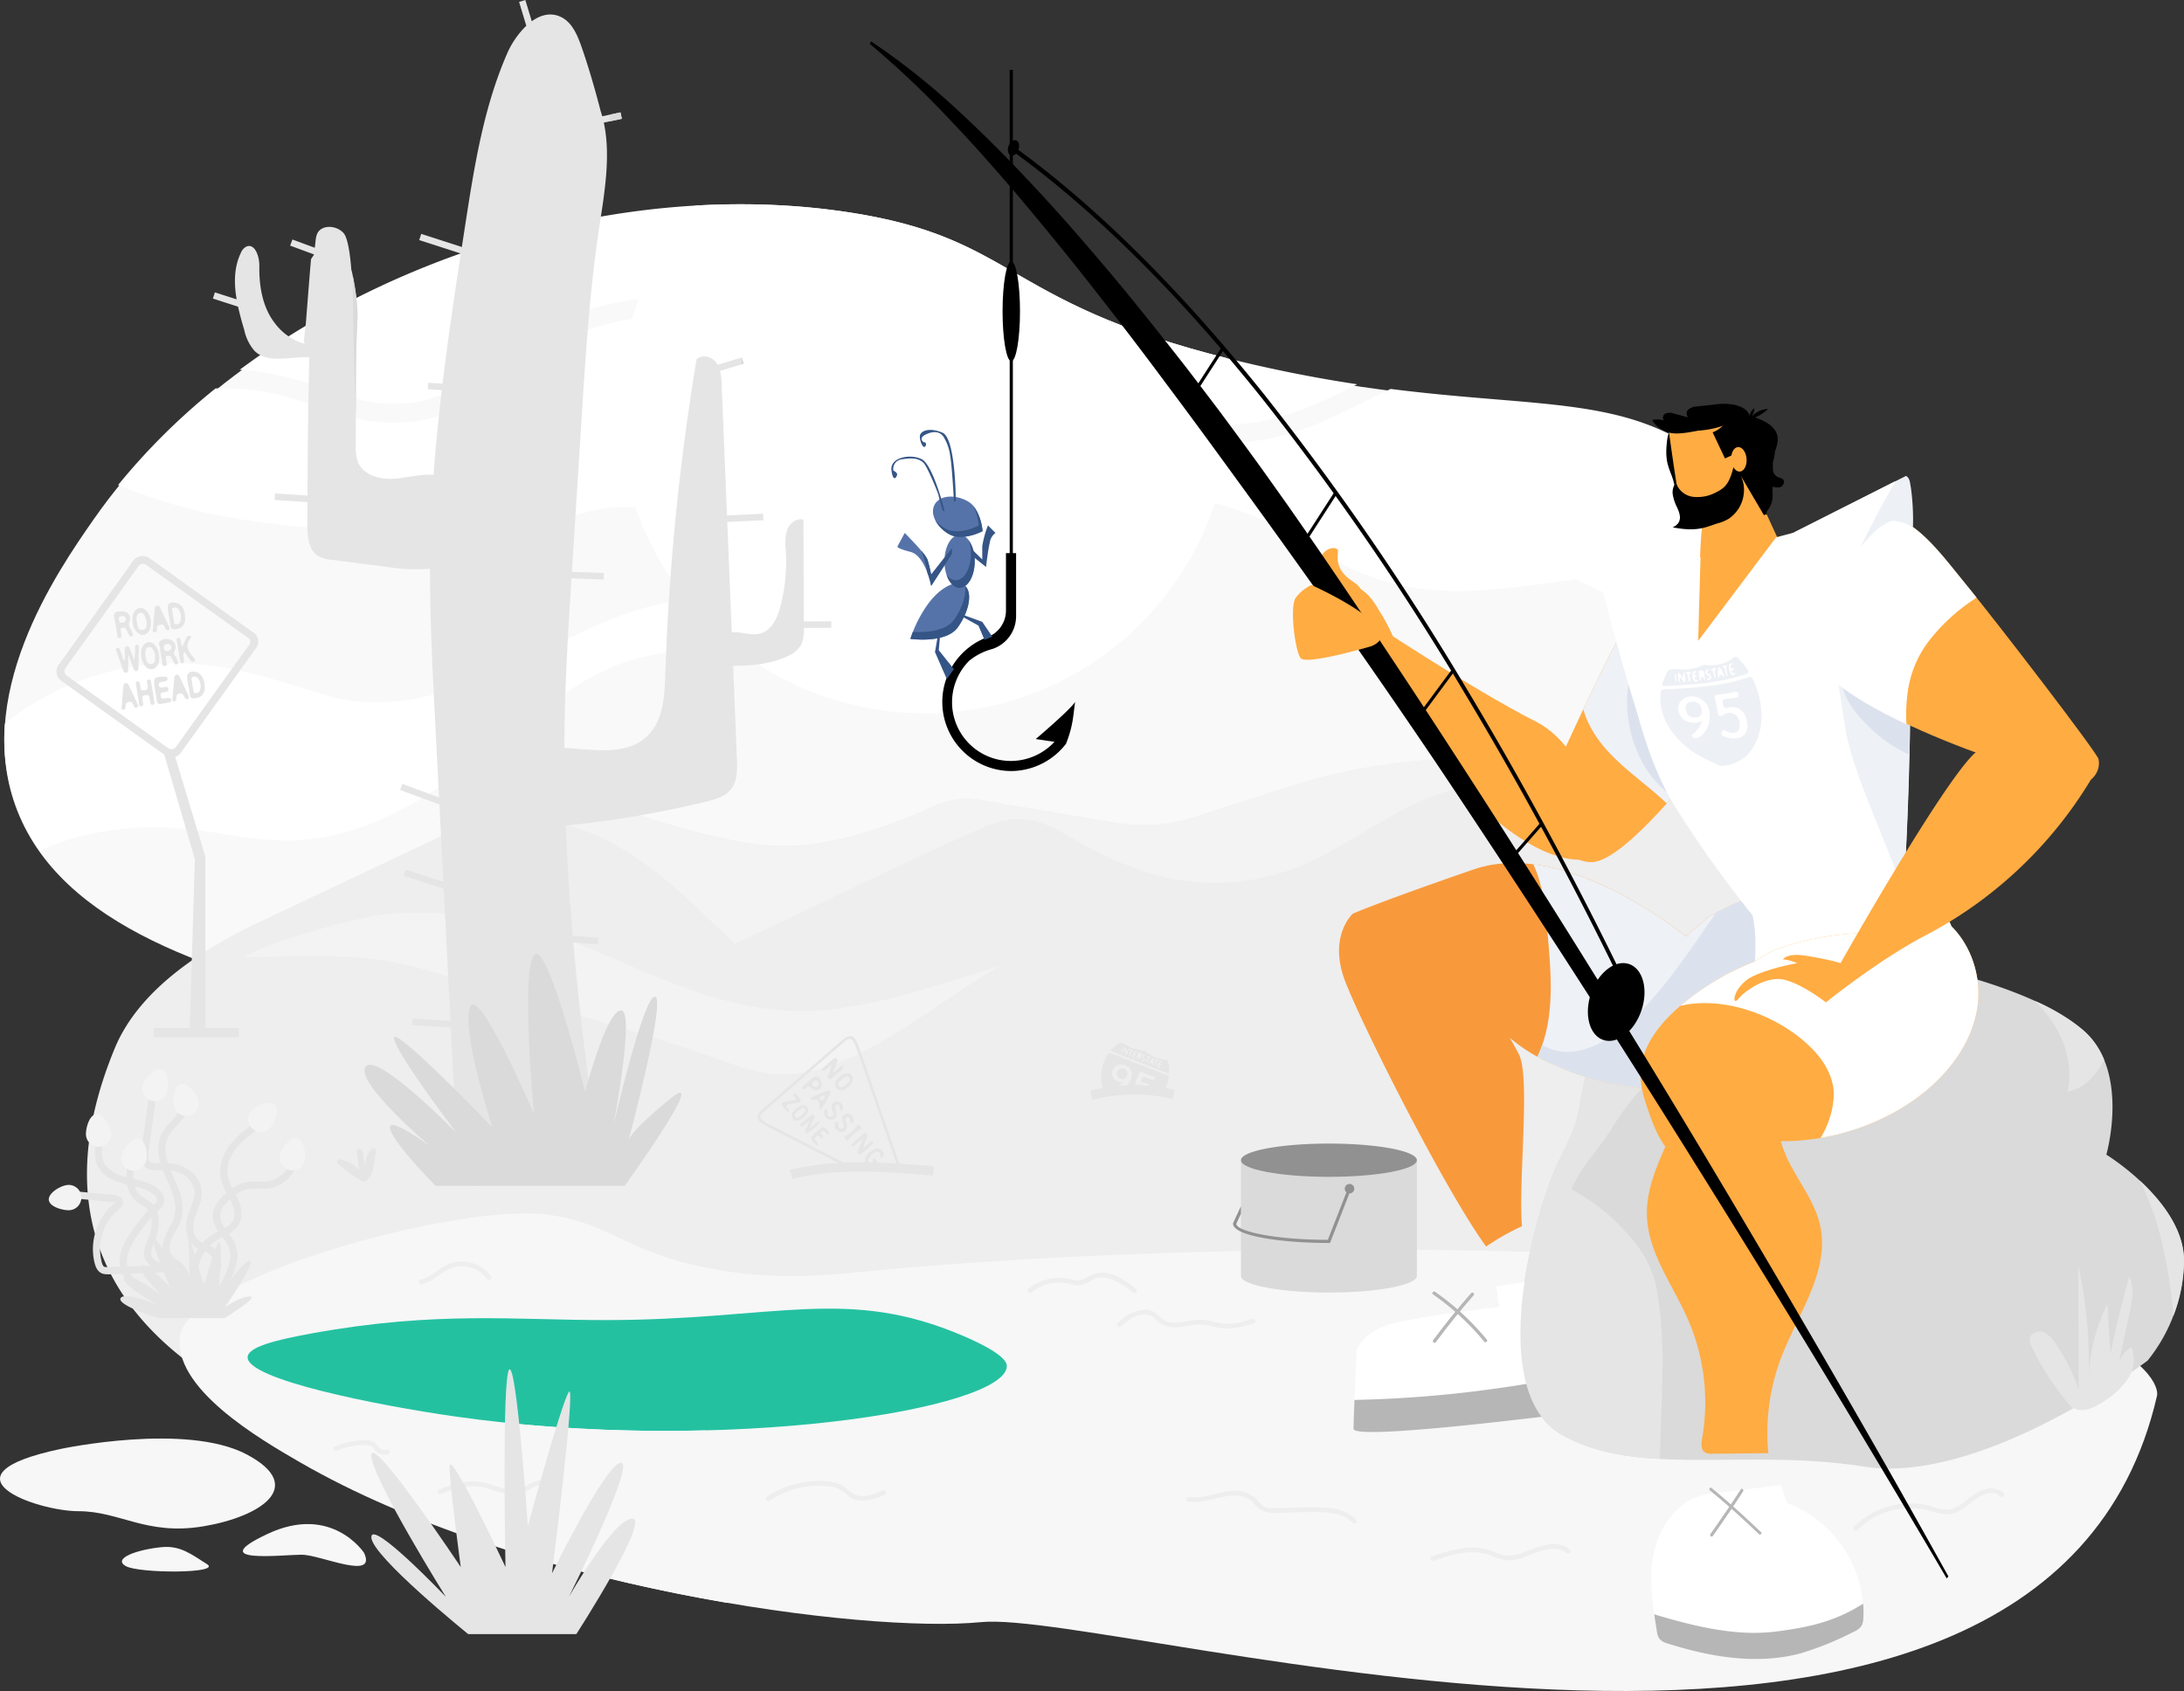 <svg xmlns="http://www.w3.org/2000/svg" xmlns:xlink="http://www.w3.org/1999/xlink" width="470.042" height="364" viewBox="0 0 470.042 364">
  <rect x="0" y="0" width="470.042" height="364" fill="#333333" stroke="none"/>
  <defs>
    <clipPath id="clip-path">
      <path id="Path_17333" data-name="Path 17333" d="M361.189,439.361c-85.827-.894-93.853-1.4-108.877-5.176-28.273-7.1-64.118-16.1-75.2-41.927-10.888-25.383,8.231-52.82,15.968-63.925C225.232,282.2,294.668,253.564,355.092,262.6c37.949,5.673,32.924,20.309,87.682,32.868,53.822,12.345,77.439,2.509,99.876,22,19.785,17.186,28.034,47.952,15.969,62.631-9.95,12.105-27.217,5.364-55.745,20.7-18.9,10.165-19.263,17.395-33.389,26.916C451.269,439.992,433.846,440.117,361.189,439.361Z" transform="translate(-173.842 -260.935)" fill="none"/>
    </clipPath>
  </defs>
  <g id="Group_33367" data-name="Group 33367" transform="translate(-171.545 -152.934)">
    <g id="Group_33410" data-name="Group 33410" transform="translate(172.48 152.934)">
      <g id="Group_33409" data-name="Group 33409" transform="translate(0 0)">
        <g id="Group_33408" data-name="Group 33408">
          <g id="Group_33369" data-name="Group 33369" transform="translate(0 43.967)">
            <path id="Path_17331" data-name="Path 17331" d="M361.189,440.361c-85.827-.894-93.853-1.4-108.877-5.176-28.273-7.1-64.118-16.1-75.2-41.927-10.888-25.383,8.231-52.82,15.968-63.925C225.232,283.2,294.668,254.564,355.092,263.6c37.949,5.673,32.924,20.309,87.682,32.868,53.822,12.345,77.439,2.509,99.876,22,19.785,17.186,28.034,47.952,15.969,62.631-9.95,12.105-27.217,5.364-55.745,20.7-18.9,10.165-19.263,17.395-33.389,26.916C451.269,440.992,433.846,441.117,361.189,440.361Z" transform="translate(-173.842 -261.528)" fill="#f9f9f9"/>
            <path id="Path_17332" data-name="Path 17332" d="M995.194,454.587c5.661,2.923,12.692,6.994,18.736,3.231-6.259-6.466-15.815-4.8-24.225-5.773A53.271,53.271,0,0,1,995.194,454.587Z" transform="translate(-657.568 -374.244)" fill="#fff"/>
            <g id="Group_33368" data-name="Group 33368">
              <g id="Group_33367-2" data-name="Group 33367" clip-path="url(#clip-path)">
                <circle id="Ellipse_3212" data-name="Ellipse 3212" cx="65.777" cy="65.777" r="65.777" transform="translate(132.246 -21.98)" fill="#fff"/>
              </g>
            </g>
            <path id="Path_17334" data-name="Path 17334" d="M309.608,298.472c6.109,1.627,11.831,4.426,18.166,5.2a28.048,28.048,0,0,0,16.1-2.664c5.576-2.791,9.827-7.3,14.976-10.707,9.378-6.214,20.512-9.035,31.664-9.493,23.632-.972,46.943,7.224,68.732,15.449,12.511,4.723,24.814,9.906,38.213,11.521,7.377.889,15.223,1.149,22.507-.526,6.471-1.488,12.431-4.407,18.343-7.344l.451-.225c-6.8-1.026-14.172-2.375-22.227-4.222-54.758-12.56-49.734-27.2-87.682-32.868-44.893-6.711-94.756,7.373-130.609,33.976A58.023,58.023,0,0,1,309.608,298.472Z" transform="translate(-247.596 -260.935)" fill="#fff"/>
            <path id="Path_17335" data-name="Path 17335" d="M258.451,363.151c8.212,1.426,16.526,2.128,24.828,2.8,6.974.561,13.67,2.752,20.559,3.875a28.358,28.358,0,0,0,9.552.342A37.757,37.757,0,0,0,322.221,367c5.755-2.673,11.431-5.464,17.849-6.03,7.6-.67,15.127,1.275,22.132,4.042,6.94,2.742,13.681,6.417,20.886,8.419,5.506,1.53,10-.026,15.063-2.245,7.317-3.21,14.531-6.689,22.2-9a113.748,113.748,0,0,1,23.127-4.034,84.682,84.682,0,0,1,22.2.927,61.016,61.016,0,0,1,20.737,7.747c5.708,3.468,11.407,6.954,17.73,9.207,11.99,4.274,24.463,2.934,36.818,1.282,17.534-2.346,39.051-5.378,55.8,2.307a65.7,65.7,0,0,0-18.455-27.434c-17.858-15.512-36.463-12.447-70.449-16.774-4.694,2.215-9.271,4.681-14.034,6.75a56.191,56.191,0,0,1-18.858,4.868,89.731,89.731,0,0,1-22.538-1.517c-12.6-2.388-24.343-7.644-36.3-12.078-21.593-8-45.112-15.916-68.471-13.487a55.926,55.926,0,0,0-30.7,13.123c-4.494,3.758-9.522,6.988-15.219,8.555a34.385,34.385,0,0,1-16.351.14c-6.179-1.324-11.906-4.087-18.1-5.4a47.473,47.473,0,0,0-12.344-1.053,140.655,140.655,0,0,0-20.957,20.78A116.816,116.816,0,0,0,258.451,363.151Z" transform="translate(-209.501 -295.66)" fill="#fff"/>
            <path id="Path_17336" data-name="Path 17336" d="M209.9,519.264c8.352.378,16.545,2.784,24.893,2.732,18.88-.118,34.52-12.164,48.666-23.322,6.726-5.3,13.411-10.785,21.4-14.1,7.381-3.06,15.423-3.79,23.348-3.533,11.324.368,22.809,2.308,34.141,1.018,7.271-.827,13.323-4.488,19.1-8.61a56.793,56.793,0,0,0-10.077,2.735c-4.888,1.632-9.965,3.545-15.176,3.718a29.1,29.1,0,0,1-13.856-3.341c-3.922-1.956-7.493-4.288-11.787-5.392-13.754-3.535-27.716,3.683-39.791,9.434-12.951,6.169-27.031,13.223-41.821,11.347-4.493-.57-8.727-2.114-13.04-3.43a128.151,128.151,0,0,0-13.821-3.581,58.784,58.784,0,0,0-25.891.778,61.094,61.094,0,0,0-19.261,8.808c-1.006.707-2.005,1.475-2.966,2.3a41.682,41.682,0,0,0,3.158,19.524,41.21,41.21,0,0,0,4.465,7.868,45.935,45.935,0,0,1,7.394-2.816A65.569,65.569,0,0,1,209.9,519.264Z" transform="translate(-173.846 -385.031)" fill="#fff"/>
            <path id="Path_17337" data-name="Path 17337" d="M223.5,616.348c5.019-12.157,17.846-20.914,31.2-27.224l50.444-23.836a36.5,36.5,0,0,1,26.041-.884c10.356,3.6,24.817,7.975,34.872,8.352,12.4.466,26.668-5.267,33.76-8.556a17.174,17.174,0,0,1,9.99-1.3l29.131,4.892a36,36,0,0,0,16.879-1.194l20.511-6.59c29.563-9.5,62.571-7.8,90.539,4.644l13.192,5.872c20.551,9.147,35.83,24.943,42.048,43.764,4.494,13.606.4,26.065-1.307,36.434C610.176,715.206,160.929,767.916,223.5,616.348Z" transform="translate(-199.741 -434.654)" fill="#eee"/>
            <path id="Path_17338" data-name="Path 17338" d="M429.841,566.241c9.22.1,18.442,1.969,26.146,6.336,10.163,5.76,17.552,13.687,25.667,21.244,6.808-2.984,51.578-24.875,56.531-26.173a15.994,15.994,0,0,1,8.809-.008c3.379,1.052,6.3,2.96,9.29,4.6a75.482,75.482,0,0,0,14.286,6.336,48.778,48.778,0,0,0,28.609,0c9.224-2.858,16.719-8.429,24.888-12.854a58.22,58.22,0,0,1,22.863-7.145,221.494,221.494,0,0,1,25.22-.388l1.043.028a129.459,129.459,0,0,0-72.189,1.8l-20.511,6.59a36,36,0,0,1-16.879,1.194l-29.131-4.892a17.174,17.174,0,0,0-9.99,1.3c-7.092,3.289-21.357,9.022-33.76,8.556-10.055-.378-24.516-4.752-34.872-8.352a36.5,36.5,0,0,0-26.041.884l-2.013.951Q428.823,566.232,429.841,566.241Z" transform="translate(-324.417 -434.659)" fill="#f3f3f3"/>
            <path id="Path_17339" data-name="Path 17339" d="M320.944,645.03a88.27,88.27,0,0,1,12.007,1.254,102.881,102.881,0,0,1,12.922,3.467c16.225,5.119,32.792,9.344,48.945,14.645,3.723,1.222,7.378,2.588,11.089,3.833a37.184,37.184,0,0,0,8.978,2.085c6.348.475,12.564-1.588,18.029-4.283,10.688-5.27,19.866-12.65,29.965-18.711l.4-.236c-5.05,1.564-10.072,3.208-15.119,4.7a125.886,125.886,0,0,1-20.61,4.607,60.094,60.094,0,0,1-18.988-.871c-12.355-2.495-23.477-8.168-34.911-12.782a94.7,94.7,0,0,0-18.321-5.71,102.426,102.426,0,0,0-22.8-1.207c-6.32.273-27.767,6.4-31.684,9.406C307.542,645.071,314.246,644.765,320.944,645.03Z" transform="translate(-249.14 -483.118)" fill="#f3f3f3"/>
            <path id="Path_17340" data-name="Path 17340" d="M292.381,848.116c46.927,27.119,121.35,36.895,146.585,34.416,29.658-2.913,228.546,58.33,253.1-48.74.355-1.548-1.21-8.356-20.759-16.031-48.323-18.971-186.164-17.751-258.151-10.609-8.846.878-19.571,1.785-32.848-.815-18.31-3.585-21.172-9.865-34.849-11.532-20.01-2.438-76.78,13.87-78.845,25.842C264.644,832.087,283.908,843.22,292.381,848.116Z" transform="translate(-228.765 -577.323)" fill="#f7f7f7"/>
            <path id="Path_17341" data-name="Path 17341" d="M456.471,850.762c-25.054-10.752-40.2-3.469-76.723-3.41-19.574.032-36.528-2.026-63.367,2.842-8.183,1.484-13.814,2.982-13.924,5.115-.248,4.831,27.966,10.405,44.613,12.787,57.791,8.268,118.562-1.574,118.778-10.8C465.864,856.614,465.577,854.67,456.471,850.762Z" transform="translate(-250.097 -607.161)" fill="#24c1a1"/>
          </g>
          <g id="Group_33407" data-name="Group 33407" transform="translate(9.565)">
            <path id="Path_17342" data-name="Path 17342" d="M1063.935,664.594s22.855,4.775,32.747,13.644,4.776,26.607,4.776,26.607,16.715,10.234,16.715,22.855a35.31,35.31,0,0,1-7.846,21.49s-35.483,26.847-61.063,22.8-48.64,2.518-65.081-6.9-5.867-48.308-.409-59.223,3.1-8.552,6.326-20.649S1063.935,664.594,1063.935,664.594Z" transform="translate(-658.63 -456.298)" fill="#dadada"/>
            <path id="Path_17343" data-name="Path 17343" d="M979.515,762.676a20.091,20.091,0,0,1-2.138-11.926,37.63,37.63,0,0,1,11.29-22.488,13.458,13.458,0,0,1-3.54-4.088c-.98-2.145-.292-4.619.239-6.792,1.508-6.169,6.511-10.768,9.763-16.027a54.563,54.563,0,0,1,11.1-13.059c4.174-3.487,8.841-5.563,13.808-7.64,9.717-4.064,19.323-8.462,29.473-11.373.952-.273,1.922-.539,2.905-.792-20.155,3-59.911,10.031-62.313,19.038-3.225,12.1-.868,9.734-6.326,20.649-5.063,10.125-14.524,44.313-2.746,56.73A16.789,16.789,0,0,1,979.515,762.676Z" transform="translate(-658.635 -458.609)" fill="#e5e5e5"/>
            <path id="Path_17344" data-name="Path 17344" d="M1108.17,455.158l4.257-.856-4.193-.843-.944-6.581-.956,6.666-4.181.757,4.246.769.891,6.654Z" transform="translate(-733.804 -327.214)" fill="#ededed"/>
            <g id="Group_33370" data-name="Group 33370" transform="translate(417.473 167.98)">
              <path id="Path_17345" data-name="Path 17345" d="M1222.82,565.56Z" transform="translate(-1222.82 -565.56)" fill="#cbd4e4"/>
            </g>
            <ellipse id="Ellipse_3213" data-name="Ellipse 3213" cx="9.172" cy="2.965" rx="9.172" ry="2.965" transform="matrix(0.947, -0.32, 0.32, 0.947, 353.351, 120.11)" fill="#d9d9d9"/>
            <g id="Group_33371" data-name="Group 33371" transform="translate(348.118 88.476)">
              <path id="Path_17346" data-name="Path 17346" d="M1065.479,390.023l-6.644-1.487s-4.089.278-4.663-2.5-1.981-3.865-1.672-8.1.854-3.348,3.855-4.774,9.372-5.339,15.3-.679,3.773,8.245,3.736,8.828.128,4.04-.022,5.369.074,2.226-1.225,3.716-9.36,1.4-7.78,1.291C1068.517,391.538,1065.479,390.023,1065.479,390.023Z" transform="translate(-1052.457 -370.267)"/>
              <path id="Path_17347" data-name="Path 17347" d="M1053.656,376.728s1.756,12.785,2.469,16.236,5.758,5.972,4.9,5c-.711-.8-.978,24.329-.978,24.329l17.009-22.278-5.4-11.705.8-1.932s.929-.491,1.544-.9a3.926,3.926,0,0,0,.845-3.611c-.454-1.22-1.51-2.642-2.6-2.014s-1.13-1.121-1.13-1.121a16.511,16.511,0,0,0-3.843-3.959c-.04-.027.007-.1.011-.125.049-.3.028.574-1.569,1.242a20.383,20.383,0,0,1-7.822,1.168A33.253,33.253,0,0,1,1053.656,376.728Z" transform="translate(-1053.168 -372.83)" fill="#ffac43"/>
            </g>
            <g id="Group_33372" data-name="Group 33372" transform="translate(349.484 98.666)">
              <path id="Path_17348" data-name="Path 17348" d="M1070.083,395.3s-.274-.035-.705.508c-.752,2.018-1,4.356-2.6,5.78a6.653,6.653,0,0,1-1.488.949,8.392,8.392,0,0,1-5.351,1,4.472,4.472,0,0,1-3.41-3.022,3.3,3.3,0,0,0-.676,2.631,9.743,9.743,0,0,0,.9,2.67c.544,1.207,1.46,3.267-.936,4.327,5.631,1.1,7.424-.212,9.754-.875a9.061,9.061,0,0,0,2.366-1.006,7.49,7.49,0,0,0,3-8.03,16.663,16.663,0,0,1-.789-3.076,4.066,4.066,0,0,1,.154-1.353A3.52,3.52,0,0,1,1070.083,395.3Z" transform="translate(-1055.813 -395.297)"/>
              <path id="Path_17349" data-name="Path 17349" d="M1057.305,406.312a3.207,3.207,0,0,0,.106.728c.005-.007.01-.013.015-.02Z" transform="translate(-1056.698 -401.828)"/>
            </g>
            <path id="Path_17350" data-name="Path 17350" d="M1071.92,373.371c-.439-2.139-2.754-3.257-4.808-4a8.326,8.326,0,0,0,2.782-1.8,4.79,4.79,0,0,0-3.582,1.721,4.055,4.055,0,0,0,.675-1.884,2.127,2.127,0,0,0-1.023,1.706c-.359-1.45-1.787-2.069-3.234-2.441a12.531,12.531,0,0,0-4.454-.054l-3.544.381a3.377,3.377,0,0,0-1.9.606,1.168,1.168,0,0,0-.1,1.755l-3.062-.8a2.611,2.611,0,0,0-1.875-.016c-.565.3-.735,1.28-.147,1.535a5.066,5.066,0,0,0-2.7-.141,6.173,6.173,0,0,0,4.244,2.828,1.4,1.4,0,0,1,.18.012c.1.013.2.023.3.031l.1.006c.072,0,.143.008.219.01l.131,0h.213l.145,0,.219-.007.153-.008.231-.015.156-.012.252-.023.147-.015.318-.036.094-.011q.205-.026.415-.056l.16-.024.269-.041.194-.032.24-.041.208-.037.23-.042.214-.04.226-.044.221-.044.217-.044.227-.048.206-.044.232-.05c.389-.125.776-.257,1.159-.393l.055.11c2.256-.55,4.079-1.12,4.079-1.12l.06-.06.018-.017,0,0-.037.039-.04.042c-.08.084-.233.243-.509.527a6.3,6.3,0,0,1-2.055,1.332l-.055.021,2.65,5.615,2.171-.985s1.168,1.755.314,3.149l5.894,10.027c1.367-.4.023.05.855-1.107a5.007,5.007,0,0,0,.484-5.346,2.806,2.806,0,0,0,2.134.454c.713-.227,1.144-1.269.571-1.751a2.735,2.735,0,0,0-.853-.354c-1.516-.57-1.724-2.666-1.272-4.222S1072.245,374.958,1071.92,373.371Z" transform="translate(-699.888 -279.524)"/>
            <path id="Path_17351" data-name="Path 17351" d="M1020.325,466.9c0-5.247-8.182-2.023-13.02.008-3.359,1.41-22.169,44.049-22.169,44.049s4.13,12.217,11.421,12.021,23.8-21.918,23.8-21.918Z" transform="translate(-664.425 -337.396)" fill="#ffac43"/>
            <path id="Path_17352" data-name="Path 17352" d="M1008.634,490.409c2.845,9.116,11.314,13.694,17.881,19.923,4.348-4.863,7.7-9.272,7.7-9.272l-.029-34.16c0-5.247-8.182-2.023-13.02.008-1.714.719-7.446,12.164-12.652,23.206A1.888,1.888,0,0,1,1008.634,490.409Z" transform="translate(-678.285 -337.396)" fill="#eef1f6"/>
            <path id="Path_17353" data-name="Path 17353" d="M1041.569,518.93c3.7-4.244,6.4-7.8,6.4-7.8l-.026-30.074C1027.755,480.21,1027.3,509.311,1041.569,518.93Z" transform="translate(-692.036 -347.469)" fill="#dce2ed"/>
            <path id="Path_17354" data-name="Path 17354" d="M986.971,617.752c-4.917-10.141-27.949,3.061-27.949,3.061l-4.919,4.27s-25.631-21.35-45.686-14.431-25.979,9.509-25.979,9.509-4.9,4.333-2.137,13.216c2.234,7.173,21.7,46,30.821,58.45a49.263,49.263,0,0,1,7.712-4.375c-.835-9.934,1.881-32.1-.69-37.046-.822-1.58-1.468-2.726-1.976-3.552a35.244,35.244,0,0,0,10.231,6.085c11.176,5.5,36.125,8.206,50.258.76C979.62,652.138,996.693,637.8,986.971,617.752Z" transform="translate(-601.766 -423.497)" fill="#f89a3c"/>
            <path id="Path_17355" data-name="Path 17355" d="M1047.843,618.147c-4.917-10.141-27.949,3.061-27.949,3.061l-4.919,4.27s-16.157-13.456-32.852-15.539c2.238,4.631,2.712,10.591,3.112,15.164.757,8.642,1.615,18.216-2.215,26.257a37.072,37.072,0,0,0,4.25,1.974c11.176,5.5,36.125,8.206,50.258.76C1040.492,652.533,1057.566,638.2,1047.843,618.147Z" transform="translate(-662.639 -423.893)" fill="#eef1f6"/>
            <path id="Path_17356" data-name="Path 17356" d="M1049.149,624.522c-4.178-8.616-21.428-.383-26.523,2.288a2.1,2.1,0,0,1-.276.544c-2.18,3.123-4.295,6.29-6.552,9.359-4.842,6.583-10.327,13.766-17.594,17.82-2.957,1.649-6.376,2.672-9.757,1.9a10.18,10.18,0,0,1-3.067-1.272,25.4,25.4,0,0,1-1.052,2.575,37.072,37.072,0,0,0,4.25,1.974c11.176,5.5,36.125,8.206,50.258.76C1041.8,658.908,1058.872,644.575,1049.149,624.522Z" transform="translate(-663.945 -430.268)" fill="#dce2ed"/>
            <path id="Path_17357" data-name="Path 17357" d="M1034.133,438.909a10.653,10.653,0,0,0-7.1,11.795c1.716,10.627,5.428,28.433,12.2,39.042a239.461,239.461,0,0,0,17.961,24.979l31.172-6.28s5.074-78.344-4.536-80.1-32.079,6.589-38.751,7.593A72.712,72.712,0,0,0,1034.133,438.909Z" transform="translate(-689.182 -316.08)" fill="#fff"/>
            <g id="Group_33375" data-name="Group 33375" transform="translate(280.798 275.154)">
              <path id="Path_17358" data-name="Path 17358" d="M917.792,830.53l.682,4.435s-17.274,2.051-23.218,3.664-7.482,5.546-7.482,5.546-.642,13.892-.682,17.055,63.106-5.458,63.106-5.458l-20.126-26.948Z" transform="translate(-887.092 -828.825)" fill="#fff"/>
              <g id="Group_33373" data-name="Group 33373" transform="translate(17.085 3.079)">
                <path id="Path_17359" data-name="Path 17359" d="M937.294,836.512q-4.287,4.885-8.161,10.11c-.272.367.276.821.55.452q3.87-5.221,8.161-10.109c.3-.345-.248-.8-.55-.452Z" transform="translate(-929.059 -836.389)" fill="#b6b6b6"/>
              </g>
              <g id="Group_33374" data-name="Group 33374" transform="translate(16.976 2.854)">
                <path id="Path_17360" data-name="Path 17360" d="M928.932,836.454a55.485,55.485,0,0,1,8.786,7.622q1.148,1.23,2.216,2.533c.29.352.874-.056.582-.41a56.045,56.045,0,0,0-8.4-8.262q-1.333-1.058-2.729-2.032c-.373-.261-.828.287-.452.55Z" transform="translate(-928.791 -835.836)" fill="#b6b6b6"/>
              </g>
            </g>
            <path id="Path_17361" data-name="Path 17361" d="M1145.357,451.9c-4.757,8.953-2.579,16-1.118,26.1,1.473,10.18,9.21,25.242,12.636,36.26h0s4.118-60.846-1.638-76.352A72.88,72.88,0,0,0,1145.357,451.9Z" transform="translate(-757.696 -321.897)" fill="#eef1f6"/>
            <path id="Path_17362" data-name="Path 17362" d="M1143.585,466.849c-.484,4.706,3.071,8.906,6.3,11.9a28.935,28.935,0,0,0,8.281,5.606c.393-17.746.089-38.318-2.927-46.443a72.862,72.862,0,0,0-9.88,13.994,24.063,24.063,0,0,0-2.869,13.122A1.624,1.624,0,0,1,1143.585,466.849Z" transform="translate(-757.699 -321.897)" fill="#dce2ed"/>
            <path id="Path_17363" data-name="Path 17363" d="M1079.066,433.225c-3.61,1.22-5.643,5.773-9.21,5.458-.238,7.107-.508,18.331-.508,18.331l16.881-22.425C1085.547,434.249,1080.258,432.822,1079.066,433.225Z" transform="translate(-714.354 -319.077)" fill="#ffac43"/>
            <path id="Path_17364" data-name="Path 17364" d="M1015.744,451.433s7.347,29.141,10.689,36.518,7.91-37.8,7.91-37.8Z" transform="translate(-682.572 -329.156)" fill="#fff"/>
            <g id="Group_33376" data-name="Group 33376" transform="translate(346.844 141.376)">
              <path id="Path_17365" data-name="Path 17365" d="M1059.47,512.873a43.509,43.509,0,0,0,8.688-1.889c.681-.248.964,0,1.3.8,2.693,6.236,2.006,12.437-1.615,16.088a9.4,9.4,0,0,1-4.865,2.152c-.792.162-1.652-.46-2.461-.8-6.2-2.5-11.676-8.037-11.155-14.736.055-.668.264-.931.977-.952,3.088-.1,6.135-.311,9.128-.668Zm-1.076,7.409a7.862,7.862,0,0,1-1.942,2.851c-.15.151-.635.193-.281.576a.886.886,0,0,0,1,.353c2.333-.832,3.58-4.468,2.3-6.953-1.109-2.143-4.11-2.721-5.637-1.111a2.473,2.473,0,0,0-.447,2.737,2.994,2.994,0,0,0,2.287,1.9A3.621,3.621,0,0,0,1058.394,520.282Zm5.15-5.843c-.644.1-1.285.215-1.94.26-.548.036-.668.288-.542.832.227.968.4,1.949.6,2.93s.436,1.085,1.21.591a2.239,2.239,0,0,1,2.407-.162,2.449,2.449,0,0,1,1.116,2.029c.192,1.515-.736,2.284-2.193,1.9a3.828,3.828,0,0,1-.933-.362c-.56-.316-.616.066-.749.4-.173.435.054.644.459.808a5.176,5.176,0,0,0,3.148.347c1.774-.4,2.4-2.124,1.59-4.384a2.968,2.968,0,0,0-3.788-2.121c-.971.283-1-.169-1.176-.91-.168-.716.039-.927.664-.966.77-.049,1.518-.208,2.275-.311.4-.055.553-.221.432-.728-.13-.538-.388-.548-.746-.473C1064.774,514.248,1064.159,514.342,1063.543,514.439Z" transform="translate(-1049.328 -506.543)" fill="#edf0f5"/>
              <path id="Path_17366" data-name="Path 17366" d="M1059.822,505.834c-2.885.362-5.829.546-8.808.675-.888.035-.9.012-.6-.85.065-.182.142-.358.213-.537.969-2.436.991-2.374,3.372-2.2a9.3,9.3,0,0,0,4.94-.868.857.857,0,0,1,.575-.113,7.722,7.722,0,0,0,6.061-1.518.666.666,0,0,1,1.047.086,22.242,22.242,0,0,1,1.917,2.365c.413.557.389.845-.2,1.046a46.81,46.81,0,0,1-8.523,1.917Zm-.289-.633a8.972,8.972,0,0,1-.272-1.651c.01-.289-.327-.415-.6-.4-.218.015-.56-.022-.543.3a4.74,4.74,0,0,0,.355,1.916c.332-.238-.071-.729.3-.821C1059.212,504.434,1059.04,505.2,1059.533,505.2Zm-4.781-.382c-.271-.384-.464-.677-.664-.962-.078-.111-.176-.219-.327-.175-.125.036-.133.155-.125.264.042.576.092,1.152.166,1.867.44-.452.081-.881.319-1.256.239.331.46.639.7.936.164.208.419.33.415-.037a6.01,6.01,0,0,0-.276-1.97C1054.639,503.964,1054.893,504.337,1054.752,504.819Zm8.98-.144a9.029,9.029,0,0,0-.953-2.053c-.13-.243-.387-.26-.426.085a7.284,7.284,0,0,0-.065,2.2C1062.8,503.843,1062.8,503.832,1063.732,504.675Zm-5.936-.313c-.187-.285-.6-.019-.644-.443s.522-.161.551-.571c-.333-.053-.8-.147-.865.189a2.648,2.648,0,0,0,.282,1.9c.2.306.644.148.939-.079-.209-.36-.725.05-.783-.484C1057.231,504.461,1057.68,504.618,1057.8,504.361Zm7.59-2.727c-.337.088-.812-.025-.777.467a3.392,3.392,0,0,0,.6,2.018c.165.19.617.043.828-.283-.251-.368-.607.11-.793-.337-.213-.517.384-.429.4-.748-.208-.286-.563.093-.675-.349S1065.347,502.091,1065.387,501.634Zm-10.229,1.951c1.029.455.423,1.458,1.005,2.035.4-.67-.429-1.56.4-2.105A2.565,2.565,0,0,0,1055.158,503.585Zm4.65,1.509c.438.259.757.188.943-.214a.644.644,0,0,0-.337-.917c-.767-.309-.6-.619.021-.977-.515-.146-.794-.007-.889.4-.092.392.163.621.474.782.185.1.451.125.447.415s-.281.26-.473.321C1059.936,504.924,1059.9,505,1059.808,505.094Zm4.476-.644c.088-.921-.614-1.683.059-2.469a2.531,2.531,0,0,0-1.225.393C1064.043,502.636,1063.636,503.8,1064.284,504.45Zm-3.689-1.521c1,.282.573,1.345,1.087,1.993.255-.8-.613-1.655.337-2.317A3.487,3.487,0,0,0,1060.595,502.929Zm-7.518.865a3.308,3.308,0,0,0,.17,1.9A2.92,2.92,0,0,0,1053.077,503.794Z" transform="translate(-1049.867 -500.21)" fill="#edf0f5"/>
              <path id="Path_17367" data-name="Path 17367" d="M1062.724,525.754a1.353,1.353,0,0,1,1.321-1.792,1.748,1.748,0,0,1,2.041,1.639c.214,1.117-.211,1.686-1.322,1.762A1.839,1.839,0,0,1,1062.724,525.754Z" transform="translate(-1057.246 -514.287)" fill="#edf0f5"/>
            </g>
            <path id="Path_17368" data-name="Path 17368" d="M1095.934,625.764c1.247,4.516.9,9.3.6,13.973s-.5,9.49,1.015,13.925,5.135,8.461,9.781,9.066c3.723.485,7.341-1.231,10.7-2.9l8.291-4.117c6.381-3.169,13.511-7.291,14.767-14.3.579-3.234-.25-6.543-1.2-9.687a19,19,0,0,0-2.128-5.05c-2.689-4.064-7.838-5.695-12.667-6.348a51.834,51.834,0,0,0-30.194,5.111" transform="translate(-729.506 -429.777)" fill="#fff"/>
            <g id="Group_33377" data-name="Group 33377" transform="translate(371.075 203.019)">
              <path id="Path_17369" data-name="Path 17369" d="M1108.85,655.529c.058-.022.116-.042.175-.064l.114-.054Z" transform="translate(-1108.85 -653.872)" fill="#fff"/>
              <path id="Path_17370" data-name="Path 17370" d="M1109.559,653.17l3.786-1.539A34.763,34.763,0,0,0,1109.559,653.17Z" transform="translate(-1109.27 -651.631)" fill="#fff"/>
            </g>
            <path id="Path_17371" data-name="Path 17371" d="M1099.729,632.716a9.4,9.4,0,0,0-6.535-.015,12.987,12.987,0,0,0-3.6,2.642q-1.363,1.276-2.7,2.574a57.885,57.885,0,0,0-19.363,3.739,35,35,0,0,0-4.223,2.4,56.086,56.086,0,0,0-15.117,8.858c-4.759,3.9-9.205,9.1-9.322,15.246-.057,3.038.959,5.981,1.963,8.848,1.673,4.779,4.458,10.425,9.518,10.587,2.517.081,4.812-1.317,6.967-2.62q2.359-1.426,4.764-2.775a50.465,50.465,0,0,0,33.521-6.968c7.6-4.726,14.106-12,15.678-20.809S1108.24,635.473,1099.729,632.716Z" transform="translate(-696.282 -437.043)" fill="#ffac43"/>
            <path id="Path_17372" data-name="Path 17372" d="M1112.146,632.716a9.4,9.4,0,0,0-6.535-.015,12.987,12.987,0,0,0-3.6,2.642q-1.363,1.276-2.7,2.574a57.885,57.885,0,0,0-19.363,3.739,35,35,0,0,0-4.223,2.4,56.086,56.086,0,0,0-15.117,8.858q-.4.329-.8.671a18.575,18.575,0,0,1,2.733-.488c8.975-.923,19.253,3.239,25.554,9.585,2.84,2.859,5.028,6.576,4.748,10.73a19.641,19.641,0,0,1-2.813,8.576,49.805,49.805,0,0,0,17.986-6.756c7.6-4.726,14.106-12,15.678-20.809S1120.657,635.473,1112.146,632.716Z" transform="translate(-708.699 -437.043)" fill="#fff"/>
            <path id="Path_17373" data-name="Path 17373" d="M1073.85,942.1a25.5,25.5,0,0,1,16.339,24.725,3.549,3.549,0,0,1-.421,1.73,3.829,3.829,0,0,1-1.677,1.231,66.292,66.292,0,0,1-11.385,4.635c-9.356,2.517-19.353.818-28.593-2.1a3.54,3.54,0,0,1-1.794-1,3.586,3.586,0,0,1-.581-1.7c-.881-5.467-1.761-11.072-.7-16.506s4.5-10.751,9.757-12.477a23.515,23.515,0,0,1,4.555-.854l13.091-1.571,1.023,3.1" transform="translate(-699.653 -618.533)" fill="#fff"/>
            <path id="Path_17374" data-name="Path 17374" d="M1072.1,1006.888c-8.618,1.072-17.848-1.283-26.005-3.728.172,1.205.364,2.408.556,3.6a3.589,3.589,0,0,0,.581,1.7,3.54,3.54,0,0,0,1.794,1c9.24,2.914,19.237,4.613,28.593,2.1a66.292,66.292,0,0,0,11.385-4.635,3.829,3.829,0,0,0,1.677-1.231,3.554,3.554,0,0,0,.421-1.73,22.728,22.728,0,0,0-.041-3.107C1085.01,1004.749,1079.208,1006,1072.1,1006.888Z" transform="translate(-700.568 -655.666)" fill="#b6b6b6"/>
            <g id="Group_33380" data-name="Group 33380" transform="translate(357.377 320.224)">
              <g id="Group_33378" data-name="Group 33378" transform="translate(0.174 0.24)">
                <path id="Path_17375" data-name="Path 17375" d="M1082.244,940.237c-1.952,3.028-4.143,6.235-6.548,9.629-.255.357.271.776.526.416q3.592-5.088,6.524-9.623c.2-.32-.3-.742-.5-.422Z" transform="translate(-1075.628 -940.123)" fill="#b6b6b6"/>
              </g>
              <g id="Group_33379" data-name="Group 33379">
                <path id="Path_17376" data-name="Path 17376" d="M1075.317,940.123c2.622,2.131,5.337,4.517,8.112,7.1q1.2,1.119,2.411,2.287c.33.315.819-.076.488-.392-2.842-2.722-5.636-5.278-8.336-7.586q-1.167-1-2.313-1.932c-.3-.25-.67.272-.361.523Z" transform="translate(-1075.2 -939.534)" fill="#b6b6b6"/>
              </g>
            </g>
            <path id="Path_17377" data-name="Path 17377" d="M1111.111,593.993s23.63-41.9,29.78-46.121c5.346-3.673,16.708,1.544,20.844.808,3.256-.579,5.042,2.815,3.147,5.975a90.71,90.71,0,0,1-35.555,33.154c-10.108,5.327-21.156,14.273-21.156,14.273s-4.766-3.755-8.778-4.836-8.891,2.568-10.1,4.109-1.386-1.509,1.748-4.034S1108.49,591.51,1111.111,593.993Z" transform="translate(-725.694 -386.308)" fill="#ffac43"/>
            <path id="Path_17378" data-name="Path 17378" d="M1130.155,661.631l-2.564,2.771a.623.623,0,0,1-.809.232c-1.382-.691-5.269-2.649-7.867-4.109-3.207-1.8-4.822-1.676-4.822-1.676s.732-1.31,4.224-.9c1.9.224,4.405.739,6.3,1.161a15.472,15.472,0,0,1,4.963,2.066Z" transform="translate(-740.883 -452.312)" fill="#ffac43"/>
            <path id="Path_17379" data-name="Path 17379" d="M1134.773,428.867c1.988-.217,6.265-3.89,8.7-3.806,7.175.247,12.676,8.03,18.422,15.053,7.1,8.678,28.2,36.181,28.5,37.551.7,3.154-2.388,6.028-5.14,5.339-12.651-3.166-55.943-17.056-56.843-30.365C1127.106,433.268,1132.415,429.125,1134.773,428.867Z" transform="translate(-749.254 -314.278)" fill="#ffac43"/>
            <path id="Path_17380" data-name="Path 17380" d="M888.86,480.108s12.446,28.986,29.48,41.983c16.011,13.355,23.035,7.707,23.035,7.707s-.453-21.336-13.789-28.456c-13.84-6.943-37.78-22.91-37.78-22.91Z" transform="translate(-607.342 -345.922)" fill="#ffac43"/>
            <path id="Path_17381" data-name="Path 17381" d="M880.952,472.645a1.355,1.355,0,0,0,.844-.263c.411-.375.258-1.046.052-1.562a40.921,40.921,0,0,0-3.14-5.916,18.077,18.077,0,0,0-2.054-2.945c-2.251-2.455-5.645-3.466-8.9-4.167a2.685,2.685,0,0,0-2.194.173,2.578,2.578,0,0,0-.772,1.411,27.1,27.1,0,0,0-.571,12.334,1.347,1.347,0,0,0,.309.743,1.2,1.2,0,0,0,.574.267,4.856,4.856,0,0,0,4.281-1.073l-.446-.947a43.874,43.874,0,0,0,7.923,1.4A10.657,10.657,0,0,0,880.952,472.645Z" transform="translate(-592.46 -333.597)" fill="#ffac43"/>
            <path id="Path_17382" data-name="Path 17382" d="M1148.775,463.884a23.168,23.168,0,0,1,4.774-11.81,40.819,40.819,0,0,1,10.13-9.15c-.854-1.07-1.619-2.02-2.266-2.811-5.746-7.023-11.248-14.806-18.422-15.053-2.434-.084-6.712,3.589-8.7,3.806-2.358.258-8.008,4.4-6.7,23.772.412,6.086,9.759,12.292,20.993,17.54A33.951,33.951,0,0,1,1148.775,463.884Z" transform="translate(-748.772 -314.278)" fill="#fff"/>
            <path id="Path_17383" data-name="Path 17383" d="M1120.334,416.691l23.954-12.105s3.991,3.659-21.418,26.273Z" transform="translate(-744.583 -302.139)" fill="#edf0f5"/>
            <path id="Path_17384" data-name="Path 17384" d="M1114.813,419.4l23.954-12.105s-19.809,33.993-21.672,54.405S1114.813,419.4,1114.813,419.4Z" transform="translate(-741.31 -303.742)" fill="#fff"/>
            <path id="Path_17385" data-name="Path 17385" d="M1164,414.241a10.549,10.549,0,0,1,4.093,1.365,50.491,50.491,0,0,0-.454-8.564c-.214-.982-.162-1.991-1.053-2.455l-8.641,13.6C1160.255,415.982,1162.726,414.2,1164,414.241Z" transform="translate(-766.885 -302.139)" fill="#edf0f5"/>
            <path id="Path_17386" data-name="Path 17386" d="M943,876.392c-3.731.647-7.454,1.177-11.179,1.887q-8.18,1.56-16.439,2.647a255.063,255.063,0,0,1-28.075,2.13c-.109,2.682-.2,5.107-.21,6.215-.04,3.164,63.106-5.458,63.106-5.458l-5.747-7.695C943.957,876.22,943.468,876.31,943,876.392Z" transform="translate(-606.294 -581.711)" fill="#b6b6b6"/>
            <path id="Path_17387" data-name="Path 17387" d="M876.233,455.078s-8.133-4.31-7.622-8.6,4.163-4.18,4.179-3.169-.943,3.995,3.251,6.656S876.233,455.078,876.233,455.078Z" transform="translate(-595.323 -324.752)" fill="#ffac43"/>
            <g id="Group_33381" data-name="Group 33381" transform="translate(343.939 231.098)">
              <path id="Path_17388" data-name="Path 17388" d="M1079.464,753.2c-1.31-5.809-5.661-10.451-7.765-16.021-1.831-4.848-2.127-10.657-5.975-14.128-3.354-3.025-8.74-3.167-12.63-.872a12.743,12.743,0,0,0-2.65,2.092c-1.672,9.254-8.482,17.39-8.245,26.793.2,8.1,5.578,15,8.829,22.428a44.833,44.833,0,0,1,3.055,25.641c-.188,1.061-.314,2.385.578,2.991a2.754,2.754,0,0,0,1.6.31l12.075-.124a45.71,45.71,0,0,1,2.877-20.866C1074.831,772.128,1081.662,762.953,1079.464,753.2Z" transform="translate(-1042.192 -720.603)" fill="#ffac43"/>
              <path id="Path_17389" data-name="Path 17389" d="M1062.19,729.453c.037-.039.072-.081.11-.119.012-.065.026-.129.037-.195Z" transform="translate(-1054.049 -725.664)" fill="#ffac43"/>
            </g>
            <path id="Path_17390" data-name="Path 17390" d="M1005.92,818.323a91.332,91.332,0,0,0-1.34-18.656,24.064,24.064,0,0,0-5.924-10.971,42.992,42.992,0,0,0-16.768-11.943c-5.524,14.5-12.393,46.424,2.293,54.838,6.2,3.554,13.348,4.833,21.214,5.265C1005.491,830.676,1005.852,824.5,1005.92,818.323Z" transform="translate(-658.63 -522.796)" fill="#e5e5e5"/>
            <path id="Path_17391" data-name="Path 17391" d="M1254.292,701.664c3.719-.649,6.019-3.466,7.884-6.816a16.8,16.8,0,0,0-4.311-6.213,42.575,42.575,0,0,0-10.646-6.505C1252.53,687.243,1255.89,694.438,1254.292,701.664Z" transform="translate(-819.814 -466.695)" fill="#e5e5e5"/>
            <path id="Path_17392" data-name="Path 17392" d="M483.829,927.981a145.59,145.59,0,0,1-1.777-21.1,335.633,335.633,0,0,1-42.832-1.634,277.9,277.9,0,0,0,3.052,28.319A367.881,367.881,0,0,0,486.773,944Q485.01,936.046,483.829,927.981Z" transform="translate(-340.75 -598.981)" fill="#f7f7f7"/>
            <path id="Path_17393" data-name="Path 17393" d="M1266.465,839.509a6.267,6.267,0,0,0-2.719,3.125q1.122-5.151,2.245-10.3c.581-2.664,1.139-5.559-.025-8.025q-2.336,8.282-4.05,16.722l-.64-10.826a38.492,38.492,0,0,0-4.023,15.366,99.472,99.472,0,0,0-2.278-23.759q.048,13.377.1,26.754a42,42,0,0,0-4.989-9.884,5.762,5.762,0,0,0-2.671-2.446c-1.166-.392-2.731.212-2.891,1.432a3.115,3.115,0,0,0,.427,1.691,56.416,56.416,0,0,0,9.032,13.548l-.164-.4c1.991,1.267,4.594.059,6.553-1.258a17.63,17.63,0,0,0,5.241-4.872A7.442,7.442,0,0,0,1266.465,839.509Z" transform="translate(-818.206 -549.511)" fill="#e5e5e5"/>
            <g id="Group_33382" data-name="Group 33382" transform="translate(62.063 247.186)">
              <path id="Path_17394" data-name="Path 17394" d="M355.861,766.369a21.815,21.815,0,0,1-5.2-3.737l-.5.855a6.79,6.79,0,0,1,2.831,1.321,8.689,8.689,0,0,1,1.092,1.1,1.333,1.333,0,0,0,1.34.557.522.522,0,0,0,.357-.629,43.816,43.816,0,0,1-.747-5.128l-.512.511-.208-.105a.5.5,0,0,1,.019.072s.023.287.018.2q.019.294.055.587a11.7,11.7,0,0,0,.21,1.234,11.329,11.329,0,0,0,.837,2.343c.205.428.8.258.935-.122.507-1.448.294-3.392,1.587-4.454l-.873-.362a27.583,27.583,0,0,1-.5,3.242c-.162.742-.282,1.833-1,2.266a.512.512,0,0,0,.517.884,3.734,3.734,0,0,0,1.41-2.6,29.736,29.736,0,0,0,.6-3.786c.047-.488-.569-.612-.873-.362-1.479,1.214-1.274,3.259-1.851,4.905l.935-.122a10.188,10.188,0,0,1-.872-2.807c-.118-.744.061-1.911-.943-2.034a.512.512,0,0,0-.511.512,46.106,46.106,0,0,0,.784,5.4l.357-.629c-.108.026-.318-.265-.377-.333-.162-.19-.322-.378-.5-.555a7.949,7.949,0,0,0-1.128-.929,7.684,7.684,0,0,0-2.715-1.158.516.516,0,0,0-.5.855,22.753,22.753,0,0,0,5.409,3.9.512.512,0,0,0,.517-.884Z" transform="translate(-349.791 -760.124)" fill="#e5e5e5"/>
            </g>
            <g id="Group_33383" data-name="Group 33383" transform="translate(152.522 223.049)">
              <path id="Path_17395" data-name="Path 17395" d="M581.737,709.059q4.243-3.683,8.488-7.364c1.545-1.338,2.626-1.134,3.32.728.948,2.543,1.8,5.123,2.693,7.69q3.788,10.951,7.572,21.9c.274.793.569,1.567-.269,2.277s-1.569.261-2.3-.112q-13.316-6.825-26.628-13.658a16.581,16.581,0,0,1-1.709-.989c-1.179-.8-1.218-1.712-.1-2.689q4.46-3.9,8.945-7.769Zm.268.493.01.011q-4.292,3.724-8.583,7.45c-1.107.963-1.088,1.471.083,2.261a6.886,6.886,0,0,0,.712.394q11.4,5.855,22.793,11.706c1.659.851,3.33,1.681,4.986,2.537a.983.983,0,0,0,1.21-.068.917.917,0,0,0,.222-1.089c-.089-.3-.182-.6-.284-.889q-3.917-11.339-7.841-22.677c-.775-2.236-1.508-4.493-2.406-6.675-.578-1.406-1.136-1.432-2.318-.408Q586.293,705.822,582,709.551Z" transform="translate(-571.994 -700.833)" fill="#e5e5e5"/>
              <path id="Path_17396" data-name="Path 17396" d="M608.652,715.476q.689-.6,1.377-1.194c.2-.171.44-.3.623-.076s-.012.437-.2.6c-.7.615-1.409,1.229-2.12,1.836-.212.18-.436.41-.734.2a.631.631,0,0,1-.167-.843,7.885,7.885,0,0,0,.69-2.183c-.445.385-.885.776-1.335,1.155-.188.158-.426.329-.627.112s0-.443.179-.6q1.049-.931,2.117-1.84c.217-.185.456-.382.743-.175a.63.63,0,0,1,.149.846c-.3.687-.6,1.373-.9,2.059Z" transform="translate(-592.198 -707.679)" fill="#e5e5e5"/>
              <path id="Path_17397" data-name="Path 17397" d="M623.9,753.422c-.458.4-.909.8-1.377,1.189-.206.169-.467.45-.7.147-.167-.215.063-.441.247-.6q1.052-.925,2.114-1.839c.216-.185.459-.382.746-.194a.618.618,0,0,1,.187.836,10.857,10.857,0,0,0-.823,2.326c.5-.432.99-.87,1.5-1.292.184-.154.422-.326.61-.07.133.182-.022.379-.174.514q-1.14,1.01-2.293,2c-.189.163-.412.285-.644.112a.556.556,0,0,1-.177-.73q.491-1.142.988-2.282Z" transform="translate(-601.5 -731.196)" fill="#e5e5e5"/>
              <path id="Path_17398" data-name="Path 17398" d="M630.273,761.589a1.819,1.819,0,0,0-.769,1.183.531.531,0,0,0,.54.622c.245.021.5-.014.461-.365-.027-.243-.287-.58.174-.64.341-.045.486.334.688.557a.41.41,0,0,1-.106.695c-.414.247-.76,1.081-1.2.7-.556-.479-1.6-.786-1.221-1.956a3.537,3.537,0,0,1,2.355-2.077,1.254,1.254,0,0,1,1.494.828c.122.363.261.9-.18,1.052-.56.2-.359-.377-.441-.679C631.865,760.755,631.176,760.792,630.273,761.589Z" transform="translate(-605.651 -736.088)" fill="#e5e5e5"/>
              <path id="Path_17399" data-name="Path 17399" d="M614.009,721.215a2.483,2.483,0,0,1,1.231-.731,1.574,1.574,0,0,1,1.033.131c.7.393.773,1.3.175,2.178-.783,1.144-2.195,1.674-2.975,1.115a1.519,1.519,0,0,1,.078-2.292A5.658,5.658,0,0,1,614.009,721.215Zm.349.631c-.271.4-1.012.813-.552,1.35.556.646,1.149,0,1.62-.41.445-.387,1.1-.9.522-1.458C615.391,720.787,614.9,721.527,614.358,721.847Z" transform="translate(-596.301 -712.467)" fill="#e5e5e5"/>
              <path id="Path_17400" data-name="Path 17400" d="M596.585,745.34l2.04-1.616.281.31a11.814,11.814,0,0,1-2.647,2.234c-.484.27-.615-.274-.419-.723.25-.574.521-1.139.929-2.025-.468.341-.616.476-.784.566-.421.225-.8,1.095-1.207.613-.319-.378.536-.75.881-1.107a12.466,12.466,0,0,1,1.1-.964c.247-.2.521-.468.84-.2s.107.569-.035.861C597.287,743.867,597.014,744.444,596.585,745.34Z" transform="translate(-585.46 -725.428)" fill="#e5e5e5"/>
              <path id="Path_17401" data-name="Path 17401" d="M602.72,733.14c-.277.388-.439.483-.573.4a.452.452,0,0,1-.184-.376c.237-1.154-.033-1.835-1.391-1.592a.328.328,0,0,1-.406-.311.491.491,0,0,1,.263-.341c1.07-.455,2.14-.917,3.229-1.314.567-.207.922.149.681.654C603.824,731.333,603.17,732.353,602.72,733.14Zm.61-2.614c-.46.219-1.112.071-1.277.721-.031.12.313.468.444.442C603.1,731.568,603.1,730.967,603.331,730.525Z" transform="translate(-588.697 -717.854)" fill="#e5e5e5"/>
              <path id="Path_17402" data-name="Path 17402" d="M610.957,735.746a1.47,1.47,0,0,1,.338,1.126c-.022.2-.072.421-.3.463a.3.3,0,0,1-.365-.337c.018-.52-.138-1.126-.7-.927-.714.254-.178.874-.1,1.317.1.6.2,1.18-.365,1.634a1.206,1.206,0,0,1-1.251.128,1.521,1.521,0,0,1-.942-1.475c-.011-.262-.049-.606.346-.651s.408.234.374.547c-.063.591.151,1.137.8.973.786-.2.37-.859.252-1.281-.189-.671-.4-1.328.348-1.8A1.214,1.214,0,0,1,610.957,735.746Z" transform="translate(-592.906 -721.257)" fill="#e5e5e5"/>
              <path id="Path_17403" data-name="Path 17403" d="M616.593,742.233a1.59,1.59,0,0,1,.318,1.132c-.019.2-.091.407-.332.432a.312.312,0,0,1-.371-.342c0-.5-.052-1.121-.69-.891-.613.221-.186.815-.1,1.228.129.594.224,1.172-.351,1.628a1.188,1.188,0,0,1-1.443.082,1.536,1.536,0,0,1-.736-1.478c.009-.234.058-.5.374-.52.3-.017.4.183.372.458-.058.565.031,1.188.722,1,.826-.224.368-.892.239-1.358-.177-.646-.253-1.258.437-1.677A1.206,1.206,0,0,1,616.593,742.233Z" transform="translate(-596.241 -725.093)" fill="#e5e5e5"/>
              <path id="Path_17404" data-name="Path 17404" d="M596.905,723.258c.184-.16.367-.32.552-.479,1.1-.942,1.733-.8,2.241.523a1.244,1.244,0,0,1-.365,1.6,1.1,1.1,0,0,1-1.516-.083c-.511-.5-.935-.765-1.534-.071-.163.189-.43.3-.627.081s-.033-.438.153-.607c.362-.327.734-.641,1.1-.96Zm1.211,1.023a.581.581,0,0,0,.834-.09c.34-.368.163-.739-.116-1.038-.362-.388-.622-.022-.9.192C597.6,723.608,597.62,723.866,598.116,724.28Z" transform="translate(-585.968 -713.485)" fill="#e5e5e5"/>
              <path id="Path_17405" data-name="Path 17405" d="M601.873,752.921a2.574,2.574,0,0,1-1.51-1.8,8.913,8.913,0,0,1,2.52-2.216c.834.17,1.162.826,1.465,1.552-.513.192-.629-.169-.837-.351-.244-.213-.414-.644-.855-.261s-.018.618.152.881a.46.46,0,0,1,.055.542c-.608.338-.868-1.18-1.541-.242C600.742,751.834,602.044,752,601.873,752.921Z" transform="translate(-588.813 -729.336)" fill="#e5e5e5"/>
              <path id="Path_17406" data-name="Path 17406" d="M592.823,739.894a7.707,7.707,0,0,1-1.069.584,1.064,1.064,0,0,1-1.438-.436c-.461-.9.177-1.52.792-2.049s1.3-1.1,2.144-.557a1.071,1.071,0,0,1,.281,1.477A6.472,6.472,0,0,1,592.823,739.894Zm-.471-.514c.313-.43,1-.835.61-1.306-.433-.526-1-.011-1.424.353s-1.036.856-.6,1.354C591.411,740.321,591.891,739.564,592.352,739.38Z" transform="translate(-582.764 -722.404)" fill="#e5e5e5"/>
              <path id="Path_17407" data-name="Path 17407" d="M587.817,732.427c0-.6-.7-.755-.526-1.395.855.108,1.122.856,1.527,1.4.225.3-.136.477-.422.545-.391.093-.793.133-1.179.246-.69.2-2.277-.088-.856,1.365a.325.325,0,0,1-.006.316.26.26,0,0,1-.412.019,8.864,8.864,0,0,1-1.106-1.33c-.267-.46.185-.61.55-.687C586.2,732.73,587.014,732.582,587.817,732.427Z" transform="translate(-579.561 -718.738)" fill="#e5e5e5"/>
              <path id="Path_17408" data-name="Path 17408" d="M621.322,747.873c.276.37.52.547-.226.89a9.711,9.711,0,0,0-2.135,1.779c-.173.155-.1.657-.523.427a1.2,1.2,0,0,1-.518-.6c-.168-.458.315-.31.5-.452a7.335,7.335,0,0,0,2.125-1.964C620.872,747.377,621.051,747.631,621.322,747.873Z" transform="translate(-599.202 -728.563)" fill="#e5e5e5"/>
            </g>
            <g id="Group_33384" data-name="Group 33384" transform="translate(226.476 224.465)">
              <path id="Path_17409" data-name="Path 17409" d="M761.818,712.177c1.966.767,3.926,1.553,5.9,2.289.487.181.555.406.451.875a9.172,9.172,0,0,1-6.364,7.079,8.843,8.843,0,0,1-3.864.229c-.584-.064-.949-.594-1.355-.97a9.106,9.106,0,0,1-1.557-11.514c.237-.387.443-.491.894-.307,1.955.8,3.927,1.547,5.894,2.314ZM758.5,716.09a6.461,6.461,0,0,1-2.223,1.122c-.147.048-.458-.059-.386.256a.5.5,0,0,0,.476.466,4.031,4.031,0,0,0,3.928-3.353,2.3,2.3,0,0,0-3.023-2.259,1.853,1.853,0,0,0-1.225,1.5,1.691,1.691,0,0,0,.685,1.74A2.439,2.439,0,0,0,758.5,716.09Zm5.215-1.706c-.421-.164-.85-.312-1.261-.5-.344-.156-.508-.054-.629.286-.214.6-.465,1.193-.693,1.792s-.125.715.519.662a1.6,1.6,0,0,1,1.508.6,1.378,1.378,0,0,1-2.015,1.771,2.107,2.107,0,0,1-.449-.425c-.234-.311-.4-.118-.6.034-.259.2-.192.366,0,.553a3.37,3.37,0,0,0,1.838.924,2.037,2.037,0,0,0,2.435-1.792,1.761,1.761,0,0,0-1.532-2.177c-.684-.138-.541-.387-.379-.837s.359-.484.748-.305c.478.22.982.383,1.47.585.255.106.408.079.52-.209.119-.306-.029-.4-.269-.492C764.521,714.7,764.12,714.541,763.716,714.384Z" transform="translate(-753.656 -707.547)" fill="#e5e5e5"/>
              <path id="Path_17410" data-name="Path 17410" d="M765.04,708.478q-2.868-1.119-5.736-2.239c-.568-.222-.57-.239-.13-.683.093-.094.192-.181.287-.271,1.3-1.225,1.293-1.218,2.825-.4a8.93,8.93,0,0,0,3.53,1.114.7.7,0,0,1,.414.149,8.736,8.736,0,0,0,4.38,1.816.6.6,0,0,1,.59.544,13.411,13.411,0,0,1,.193,1.907c.023.417-.1.523-.513.357-1.941-.775-3.892-1.527-5.839-2.287Zm.046-.459a5.92,5.92,0,0,1,.412-1.043c.109-.163-.063-.357-.247-.443-.145-.068-.352-.208-.451-.012a3.125,3.125,0,0,0-.436,1.242c.291-.029.209-.449.473-.379C765.157,707.469,764.779,707.855,765.086,708.019Zm-2.893-1.749c-.051-.316-.086-.552-.13-.788-.017-.092-.049-.187-.161-.205-.092-.014-.133.057-.16.126-.146.367-.288.736-.467,1.194.423-.147.326-.515.595-.675.052.274.1.526.149.777.037.175.158.325.275.1a3.632,3.632,0,0,0,.447-1.285C762.388,705.714,762.437,706.019,762.193,706.27Zm5.667,2.975a5,5,0,0,0,.188-1.444c.011-.18-.143-.3-.3-.127a4.157,4.157,0,0,0-.857,1.153C767.6,708.446,767.61,708.45,767.86,709.245Zm-3.574-2.295c-.021-.23-.377-.209-.262-.474s.39.076.546-.157c-.2-.145-.469-.356-.621-.175a1.76,1.76,0,0,0-.455,1.224c.02.243.353.291.617.253-.008-.28-.472-.2-.328-.538C763.894,706.825,764.125,707.064,764.286,706.95Zm5.733,1.481c-.236-.111-.481-.377-.65-.121a1.784,1.784,0,0,0-.41,1.238c.026.159.351.27.6.2-.009-.28-.4-.2-.343-.491.07-.341.394-.045.528-.187-.014-.227-.373-.2-.27-.46S769.818,708.628,770.019,708.432Zm-7.176-2.792c.525.6-.192,1.018-.014,1.542.477-.278.238-1.075.948-1.141A1.887,1.887,0,0,0,762.843,705.64Zm2.453,2.412q.271.444.663.206a.4.4,0,0,0,.121-.634c-.37-.45-.155-.569.366-.542-.274-.276-.5-.3-.708-.1s-.116.414.021.615c.082.12.238.232.131.393s-.269.048-.41.016C765.436,708,765.384,708.029,765.3,708.052Zm2.982,1.292c.4-.425.263-1.1.976-1.209a2.043,2.043,0,0,0-.9-.324C768.821,708.332,768.131,708.756,768.278,709.344Zm-1.711-2.233c.531.537-.131.96-.049,1.5.453-.342.226-1.141,1.064-1.128A2.663,2.663,0,0,0,766.567,707.111Zm-5.144-1.963a2.292,2.292,0,0,0-.461,1.216A1.86,1.86,0,0,0,761.422,705.148Z" transform="translate(-756.741 -704.31)" fill="#e5e5e5"/>
              <path id="Path_17411" data-name="Path 17411" d="M762.108,718.507a1.126,1.126,0,1,1,2.083.85.985.985,0,0,1-1.433.653A1.064,1.064,0,0,1,762.108,718.507Z" transform="translate(-758.606 -712.268)" fill="#e5e5e5"/>
            </g>
            <ellipse id="Ellipse_3214" data-name="Ellipse 3214" cx="20.607" cy="3.963" rx="20.607" ry="3.963" transform="translate(155.62 251.181)" fill="#eee"/>
            <ellipse id="Ellipse_3215" data-name="Ellipse 3215" cx="16.373" cy="7.334" rx="16.373" ry="7.334" transform="translate(207.117 240.02)" fill="#eee"/>
            <ellipse id="Ellipse_3216" data-name="Ellipse 3216" cx="11.958" cy="2.952" rx="11.958" ry="2.952" transform="translate(221.381 234.782)" fill="#eee"/>
            <path id="Path_17412" data-name="Path 17412" d="M865.464,766.819H827.6v24.56h.023a.716.716,0,0,0-.023.171c0,1.978,8.476,3.582,18.932,3.582s18.932-1.6,18.932-3.582a.7.7,0,0,0-.023-.171h.023Z" transform="translate(-571.021 -516.907)" fill="#dadada"/>
            <ellipse id="Ellipse_3217" data-name="Ellipse 3217" cx="18.932" cy="3.582" rx="18.932" ry="3.582" transform="translate(256.579 246.16)" fill="#919191"/>
            <path id="Path_17413" data-name="Path 17413" d="M848.483,778.969a1.019,1.019,0,0,0-.667,1.793l-4,10.233c-11.479-.024-19.5-1.806-19.718-3.432l1.019-2.2v-1.62l-1.705,3.674v.075c0,2.715,10.633,4.181,20.637,4.181h.233l4.169-10.666c.011,0,.021,0,.032,0a1.023,1.023,0,1,0,0-2.047Z" transform="translate(-568.537 -524.111)" fill="#919191"/>
            <g id="Group_33394" data-name="Group 33394" transform="translate(61.327 271.53)">
              <g id="Group_33385" data-name="Group 33385" transform="translate(183.552 49.374)">
                <path id="Path_17414" data-name="Path 17414" d="M799.231,943.547c2.734.387,5.256-.642,7.9-1.124,2.235-.407,4.6-.281,6.228,1.479a5.183,5.183,0,0,0,2.657,1.932,18.041,18.041,0,0,0,3.9.074c2.651-.042,5.315-.17,7.966-.088,2.409.074,5.011.46,6.735,2.308.45.483,1.172-.242.723-.724a8.978,8.978,0,0,0-5.774-2.5,61.174,61.174,0,0,0-7.654-.056c-1.455.023-2.911.056-4.367.069a3.167,3.167,0,0,1-3.158-1.4,6.421,6.421,0,0,0-2.629-1.911,8.1,8.1,0,0,0-3.269-.378c-3.019.2-5.929,1.764-8.988,1.331-.644-.091-.922.895-.272.987Z" transform="translate(-798.86 -941.204)" fill="#eee"/>
              </g>
              <g id="Group_33386" data-name="Group 33386" transform="translate(93.042 47.268)">
                <path id="Path_17415" data-name="Path 17415" d="M577.279,940.3a18.673,18.673,0,0,1,12.428-3.144,7.421,7.421,0,0,1,2.677.655,14.684,14.684,0,0,1,1.941,1.523,4.617,4.617,0,0,0,2.189.9,10.738,10.738,0,0,0,5.593-1.273c.6-.263.082-1.145-.517-.883-1.538.672-3.327,1.416-5.042,1.134-1.73-.285-2.658-1.937-4.245-2.549a13.493,13.493,0,0,0-5.23-.613,19.876,19.876,0,0,0-4.989.834,19.641,19.641,0,0,0-5.322,2.534c-.542.368-.031,1.254.517.884Z" transform="translate(-576.532 -936.03)" fill="#eee"/>
              </g>
              <g id="Group_33387" data-name="Group 33387" transform="translate(18.336)">
                <path id="Path_17416" data-name="Path 17416" d="M393.661,824.834c2.761-.632,4.543-3.231,7.33-3.777a6.792,6.792,0,0,1,6.7,2.638c.377.534,1.264.024.884-.516a7.823,7.823,0,0,0-7.169-3.211,8.635,8.635,0,0,0-3.948,1.615,12.366,12.366,0,0,1-4.066,2.265c-.642.147-.37,1.134.272.987Z" transform="translate(-393.023 -819.921)" fill="#eee"/>
              </g>
              <g id="Group_33388" data-name="Group 33388" transform="translate(149.302 2.41)">
                <path id="Path_17417" data-name="Path 17417" d="M715.626,830.085a9.371,9.371,0,0,1,4.06-1.914,9.953,9.953,0,0,1,4.473.187,4.632,4.632,0,0,0,2.3.109,9.411,9.411,0,0,0,2.042-.964,5.13,5.13,0,0,1,4.3-.251,15.931,15.931,0,0,1,4.6,2.866c.506.412,1.235-.307.724-.724-2.381-1.94-5.541-4.266-8.805-3.343a11.816,11.816,0,0,0-2.208,1.047,3.4,3.4,0,0,1-2.59.295,11.563,11.563,0,0,0-4.788-.269,10.413,10.413,0,0,0-4.831,2.237c-.509.418.218,1.139.723.724Z" transform="translate(-714.73 -825.842)" fill="#eee"/>
              </g>
              <g id="Group_33389" data-name="Group 33389" transform="translate(22.41 47.048)">
                <path id="Path_17418" data-name="Path 17418" d="M403.652,938.487a26.577,26.577,0,0,1,5.485-1.577,11.988,11.988,0,0,1,5.3.62,16.687,16.687,0,0,0,4.877,1.1,5.642,5.642,0,0,0,2.236-.447c.8-.344,1.485-.906,2.289-1.24a5.887,5.887,0,0,1,5.235.4.512.512,0,0,0,.517-.883,6.967,6.967,0,0,0-4.7-.876,6.721,6.721,0,0,0-2.25.817,7.849,7.849,0,0,1-2.431,1.127c-1.711.321-3.476-.345-5.083-.855a14.005,14.005,0,0,0-5.3-.859,23.98,23.98,0,0,0-6.445,1.685c-.613.225-.348,1.214.272.987Z" transform="translate(-403.032 -935.491)" fill="#eee"/>
              </g>
              <g id="Group_33390" data-name="Group 33390" transform="translate(0 38.513)">
                <path id="Path_17419" data-name="Path 17419" d="M348.767,916.734a14.216,14.216,0,0,1,6.424-1.166,1.434,1.434,0,0,1,1.269.548,4.1,4.1,0,0,0,.82.94,2.828,2.828,0,0,0,2.453.449.512.512,0,0,0-.272-.986,1.8,1.8,0,0,1-1.3-.111,2.913,2.913,0,0,1-.96-1,2.948,2.948,0,0,0-2.568-.881,15.425,15.425,0,0,0-6.385,1.324c-.6.263-.082,1.145.516.884Z" transform="translate(-347.983 -914.525)" fill="#eee"/>
              </g>
              <g id="Group_33391" data-name="Group 33391" transform="translate(236.013 60.825)">
                <path id="Path_17420" data-name="Path 17420" d="M928.351,972.966c3.876-1.295,8.164-2.682,12.193-1.213a19.134,19.134,0,0,0,2.754.96,7.34,7.34,0,0,0,2.836-.034c1.92-.371,3.645-1.335,5.508-1.888,1.734-.515,3.873-.78,5.377.453.505.414,1.233-.306.723-.723-3.132-2.567-7.083-.338-10.309.743a6.968,6.968,0,0,1-6.038-.275,12.734,12.734,0,0,0-6.185-.8,34.436,34.436,0,0,0-7.132,1.792c-.621.208-.355,1.2.272.987Z" transform="translate(-927.725 -969.333)" fill="#eee"/>
              </g>
              <g id="Group_33392" data-name="Group 33392" transform="translate(327.059 48.867)">
                <path id="Path_17421" data-name="Path 17421" d="M1152.247,948.88a16.215,16.215,0,0,1,11.771-4.67,15.094,15.094,0,0,1,3.144.4,33.628,33.628,0,0,0,3.539.9c2.389.3,4.236-1.115,6-2.514,1.568-1.242,4.363-3.1,6.234-1.348.481.449,1.206-.273.723-.723-1.639-1.532-4.045-1.01-5.815,0-1.962,1.122-3.515,3.236-5.869,3.575a10.091,10.091,0,0,1-4.021-.742,16.373,16.373,0,0,0-3.323-.545,17.24,17.24,0,0,0-6.662.928,16.914,16.914,0,0,0-6.448,4.016.512.512,0,0,0,.723.724Z" transform="translate(-1151.373 -939.959)" fill="#eee"/>
              </g>
              <g id="Group_33393" data-name="Group 33393" transform="translate(168.569 10.379)">
                <path id="Path_17422" data-name="Path 17422" d="M762.94,849c1.315-1.22,3.051-2.473,4.912-2.551a3.222,3.222,0,0,1,2.4.912,6.554,6.554,0,0,0,2.2,1.552c1.746.635,3.693.155,5.461-.115a11.053,11.053,0,0,1,2.9-.141c1.086.123,2.133.468,3.206.661,2.557.461,5.026-.191,7.468-.916a.512.512,0,0,0-.272-.987c-2.244.666-4.567,1.341-6.924.916-1.074-.194-2.121-.519-3.2-.664a10.92,10.92,0,0,0-2.957.073c-1.78.245-3.9.894-5.626.1-.9-.415-1.45-1.26-2.267-1.786a4.112,4.112,0,0,0-2.457-.622,9.466,9.466,0,0,0-5.564,2.848c-.484.449.241,1.171.724.724Z" transform="translate(-762.057 -845.417)" fill="#eee"/>
              </g>
            </g>
            <path id="Path_17423" data-name="Path 17423" d="M1307.762,791.162a104.43,104.43,0,0,1,2.331,15.179,32.773,32.773,0,0,0,2.277-11.818c0-6.871-4.954-13.034-9.468-17.224A62.98,62.98,0,0,1,1307.762,791.162Z" transform="translate(-852.828 -523.121)" fill="#e5e5e5"/>
            <g id="Group_33396" data-name="Group 33396" transform="translate(1.667 119.687)">
              <g id="Group_33395" data-name="Group 33395">
                <path id="Path_17424" data-name="Path 17424" d="M219.7,446.967a2.34,2.34,0,0,1,1.8.471q11.067,7.935,22.139,15.865a2.331,2.331,0,0,1,.592,3.622q-7.918,11.086-15.89,22.133a2.41,2.41,0,0,1-3.732.614q-10.984-7.833-21.926-15.727a2.451,2.451,0,0,1-.6-3.826q7.051-9.909,14.153-19.781c.563-.786,1.114-1.58,1.671-2.369A2.465,2.465,0,0,1,219.7,446.967Zm23.431,18.219a1.406,1.406,0,0,0-.668-.775q-10.769-7.709-21.536-15.42a1.239,1.239,0,0,0-2.012.341q-7.665,10.724-15.365,21.423c-.608.845-.591,1.451.317,2.1q10.637,7.565,21.23,15.192c.941.678,1.549.685,2.271-.33q7.638-10.732,15.354-21.409A1.627,1.627,0,0,0,243.135,465.186Z" transform="translate(-201.432 -446.934)" fill="#e5e5e5"/>
                <path id="Path_17425" data-name="Path 17425" d="M234.761,497.137c0-.78-.02-1.56-.01-2.34,0-.306.1-.6.455-.666s.508.2.618.493c.3.784.6,1.566.945,2.465a9.71,9.71,0,0,0,.173-2.63c.024-.3.015-.637.41-.66.43-.026.424.342.421.625-.017,1.47-.05,2.941-.083,4.411-.007.311-.085.6-.457.648s-.5-.227-.6-.514c-.333-.9-.668-1.809-1.12-3.031-.011,1.2-.016,2.1-.027,3,0,.372.072.809-.453.9-.448.075-.547-.3-.661-.613-.481-1.344-.964-2.688-1.436-4.035-.081-.232-.183-.521.115-.664.35-.169.56.067.669.365.274.747.526,1.5.787,2.253Z" transform="translate(-220.058 -474.72)" fill="#e5e5e5"/>
                <path id="Path_17426" data-name="Path 17426" d="M232.977,476.233c1.744-.245,2.724.777,2.174,2.282-.354.968.419,1.446.585,2.17.068.3.438.624-.045.839-.411.182-.59-.178-.749-.476-.1-.184-.162-.387-.261-.571-.237-.438-.433-.982-1.1-.736-.613.224-.187.711-.22,1.079s.349.96-.233,1.075c-.71.14-.559-.583-.638-.973-.208-1.026-.3-2.077-.537-3.094C231.7,476.776,231.939,476.186,232.977,476.233Zm1.4,1.59c-.079-.525-.388-.681-.893-.6-.432.07-.7.209-.6.725.085.45.165.815.775.687C234.124,478.537,234.449,478.375,234.375,477.823Z" transform="translate(-219.472 -464.284)" fill="#e5e5e5"/>
                <path id="Path_17427" data-name="Path 17427" d="M255.956,493.9a5.573,5.573,0,0,1-.153-.99c.011-.606-.676-1.423.21-1.769a2.269,2.269,0,0,1,2.5.085,1.631,1.631,0,0,1,.4,2.159c-.494.842.476,1.131.521,1.755.026.366.6.783.044,1.076s-.636-.336-.829-.666c-.147-.252-.254-.526-.4-.778a.715.715,0,0,0-.862-.327c-.518.11-.3.478-.329.787-.046.482.563,1.283-.2,1.383-.812.107-.5-.863-.664-1.356A8.887,8.887,0,0,1,255.956,493.9Zm1.279-1.966c-.56.012-.673.306-.59.832s.284.717.833.6c.473-.1.815-.261.75-.8C258.159,491.994,257.8,491.788,257.235,491.935Z" transform="translate(-233.524 -472.944)" fill="#e5e5e5"/>
                <path id="Path_17428" data-name="Path 17428" d="M270.711,511.118q-.1-.619-.2-1.238c-.243-1.481.487-2.1,1.987-1.675,1.1.309,1.878,1.832,1.748,3.431a2.092,2.092,0,0,1-2.015,2.158c-.748.14-1.1-.077-1.184-.825-.072-.622-.2-1.238-.3-1.857Zm.919-.064c.055.331.1.664.168.992.058.27.015.637.427.663a.974.974,0,0,0,.958-.473,2.9,2.9,0,0,0-.456-2.825,1,1,0,0,0-1.052-.212c-.467.173-.224.562-.2.863A9.318,9.318,0,0,0,271.629,511.054Z" transform="translate(-242.359 -483.185)" fill="#e5e5e5"/>
                <path id="Path_17429" data-name="Path 17429" d="M253.261,513.871q-.061-.373-.123-.746c-.348-2.092-.089-2.39,2.046-2.4.307,0,.609-.028.7.35.111.458-.2.585-.557.654-.248.048-.5.1-.745.131-.4.051-.6.246-.528.674a.527.527,0,0,0,.694.511c.207-.035.416-.055.624-.084.374-.052.682.006.723.464.034.381-.222.5-.534.569-.247.051-.493.1-.741.152-.466.093-.44.423-.381.776.055.329.194.555.575.508s.749-.1,1.125-.142a.453.453,0,0,1,.55.381c.086.376-.094.547-.439.606-.538.092-1.082.161-1.613.284-.716.165-1-.152-1.075-.823C253.491,515.111,253.364,514.492,253.261,513.871Z" transform="translate(-232.013 -484.757)" fill="#e5e5e5"/>
                <path id="Path_17430" data-name="Path 17430" d="M245.455,476.949c.284,1.669-.411,3.143-1.543,3.27-1.083.122-2.134-1.061-2.354-2.65-.006-.042-.013-.083-.018-.125-.175-1.634.481-2.893,1.567-3.008S245.191,475.4,245.455,476.949Zm-.925.168a7.049,7.049,0,0,0-.22-.712c-.217-.515-.479-1.054-1.164-.893-.646.151-.739.725-.747,1.291a2.894,2.894,0,0,0,.074.621c.168.808.231,1.911,1.357,1.707C244.852,478.947,244.542,477.895,244.531,477.117Z" transform="translate(-225.196 -463.236)" fill="#e5e5e5"/>
                <path id="Path_17431" data-name="Path 17431" d="M246.991,514.86c.116.7.241,1.4.344,2.11.04.28.119.638-.273.725-.492.109-.5-.321-.582-.631a7.593,7.593,0,0,1-.159-.865c-.071-.551-.384-.661-.887-.57-.487.088-.788.265-.653.821a.386.386,0,0,1,.018.124c-.051.515.546,1.374-.249,1.455-.684.07-.473-.916-.592-1.435-.232-1.02-.367-2.063-.525-3.1-.048-.313-.194-.743.283-.821.461-.075.436.378.559.677.188.456-.215,1.281.819,1.235,1.01-.046.849-.651.764-1.3-.048-.368-.35-.932.315-1,.52-.055.462.5.534.84.12.574.2,1.157.294,1.736Z" transform="translate(-226.3 -485.677)" fill="#e5e5e5"/>
                <path id="Path_17432" data-name="Path 17432" d="M246.2,495.673c-.268-1.7.348-3.036,1.473-3.184,1.065-.14,2.015.911,2.3,2.545.295,1.687-.3,3.064-1.4,3.243S246.463,497.362,246.2,495.673Zm2.918-.539a5.8,5.8,0,0,0-.252-.736c-.224-.45-.445-.951-1.091-.843s-.7.629-.723,1.151a2.376,2.376,0,0,0,0,.627c.189.79.212,1.956,1.275,1.842C249.451,497.054,249.066,495.905,249.115,495.133Z" transform="translate(-227.936 -473.936)" fill="#e5e5e5"/>
                <path id="Path_17433" data-name="Path 17433" d="M260.5,474.618c-.075-.454-.152-.908-.225-1.363-.235-1.467.295-1.963,1.777-1.664,1.186.239,1.909,1.477,1.917,3.3a2.112,2.112,0,0,1-1.674,2.325c-.893.232-1.465.069-1.529-.99a15.957,15.957,0,0,0-.256-1.612Zm2.573-.34a10.008,10.008,0,0,0-.375-1.09.938.938,0,0,0-1.13-.571c-.662.15-.367.643-.322,1.014.069.581.166,1.16.292,1.731.072.326-.071.84.51.841a.925.925,0,0,0,.959-.825A8.111,8.111,0,0,0,263.077,474.278Z" transform="translate(-236.291 -461.504)" fill="#e5e5e5"/>
                <path id="Path_17434" data-name="Path 17434" d="M255.859,477.768c.066.271.106.534-.208.646-.354.127-.529-.124-.673-.4-.2-.389-.264-.9-.931-.807-.6.083-.906.306-.85.96.029.334-.073.734-.51.725-.506-.011-.4-.434-.372-.758.133-1.417.275-2.832.41-4.249.033-.347.085-.675.5-.765a.506.506,0,0,1,.6.339Q254.847,475.611,255.859,477.768Z" transform="translate(-231.583 -462.451)" fill="#e5e5e5"/>
                <path id="Path_17435" data-name="Path 17435" d="M266.182,514.319c.024.287.043.543-.285.631-.291.078-.461-.105-.591-.347-.25-.466-.385-1.007-1.17-.843-.766.16-.53.737-.641,1.176-.067.261-.142.5-.458.5-.449-.008-.394-.348-.367-.639.134-1.463.276-2.925.414-4.387.029-.3.085-.593.434-.69a.492.492,0,0,1,.631.27C264.832,511.429,265.505,512.874,266.182,514.319Z" transform="translate(-237.73 -484.142)" fill="#e5e5e5"/>
                <path id="Path_17436" data-name="Path 17436" d="M239.211,518.579c.151.482.2.743-.134.838a.48.48,0,0,1-.614-.292c-.218-.478-.3-1.066-1.1-.924-.725.129-.608.683-.709,1.146-.066.3-.168.6-.552.538-.458-.072-.272-.434-.253-.7.1-1.416.217-2.831.332-4.246.027-.337.048-.688.481-.773a.6.6,0,0,1,.686.419C238.01,515.988,238.659,517.392,239.211,518.579Z" transform="translate(-221.81 -486.79)" fill="#e5e5e5"/>
                <path id="Path_17437" data-name="Path 17437" d="M266.235,491.27c.294-.637.575-1.281.889-1.909a.544.544,0,0,1,.643-.285c.344.1.3.425.153.609-1.27,1.547-.432,2.748.576,3.964.2.237.715.58.27.931-.427.337-.766-.068-1.019-.421-.356-.5-.7-1-1.115-1.6-.493.733-.1,1.293-.1,1.843,0,.269-.01.529-.327.584s-.457-.164-.5-.433c-.254-1.489-.506-2.978-.744-4.47-.042-.263.035-.524.352-.561s.428.212.478.469c.08.41.14.825.208,1.238Z" transform="translate(-239.09 -471.907)" fill="#e5e5e5"/>
              </g>
              <path id="Path_17438" data-name="Path 17438" d="M263.843,611.57l1.128-37.226L258.381,551.8l2.187-.081,6.658,22.061v37.79Z" transform="translate(-235.197 -509.061)" fill="#e5e5e5"/>
            </g>
            <g id="Group_33401" data-name="Group 33401" transform="translate(176.694 8.903)">
              <g id="Group_33398" data-name="Group 33398">
                <ellipse id="Ellipse_3218" data-name="Ellipse 3218" cx="8.633" cy="5.731" rx="8.633" ry="5.731" transform="translate(152.438 213.112) rotate(-71.215)"/>
                <g id="Group_33397" data-name="Group 33397">
                  <path id="Path_17439" data-name="Path 17439" d="M863.144,505.662q-26.343-44.847-53.657-88.5-27.244-43.725-55.568-86.055-14.212-21.092-28.866-41.581-7.311-10.263-14.706-20.4c-4.919-6.774-9.855-13.525-14.851-20.189q-7.453-10.053-15.107-19.819c-5.084-6.536-10.281-12.906-15.533-19.191-2.625-3.145-5.3-6.208-7.991-9.255s-5.417-6.033-8.194-8.939a200.768,200.768,0,0,0-17.3-16.391l.27-.539a148.72,148.72,0,0,1,18.416,14.6c5.864,5.38,11.531,11.1,17.046,17.055,5.536,5.923,10.888,12.131,16.19,18.408,5.283,6.307,10.438,12.8,15.559,19.336,2.549,3.285,5.063,6.618,7.585,9.941q3.749,5.03,7.453,10.122c2.476,3.385,4.9,6.842,7.341,10.272q3.632,5.187,7.228,10.421,7.173,10.495,14.222,21.144,7.07,10.623,14.035,21.379,27.91,42.956,54.556,87.473,13.32,22.258,26.395,44.81,6.539,11.275,13.01,22.627,6.456,11.373,12.832,22.84Z" transform="translate(-631.369 -174.803)"/>
                  <path id="Path_17440" data-name="Path 17440" d="M840.281,413.912c-6.01-12.664-18.586-38.018-35.716-66.514a582.78,582.78,0,0,0-43.526-63.341c-18.217-22.785-36.369-40.779-53.954-53.485l-.427.858c17.548,12.679,35.666,30.641,53.853,53.387a582.183,582.183,0,0,1,43.479,63.271c17.134,28.5,29.706,53.854,35.7,66.493A1.608,1.608,0,0,1,840.281,413.912Z" transform="translate(-676.008 -207.869)"/>
                  <ellipse id="Ellipse_3219" data-name="Ellipse 3219" cx="1.717" cy="1.14" rx="1.717" ry="1.14" transform="translate(29.302 24.184) rotate(-71.215)"/>
                </g>
              </g>
              <g id="Group_33399" data-name="Group 33399" transform="translate(15.531 6.131)">
                <rect id="Rectangle_11175" data-name="Rectangle 11175" width="0.682" height="118.355" transform="translate(14.582)"/>
                <ellipse id="Ellipse_3220" data-name="Ellipse 3220" cx="1.876" cy="10.745" rx="1.876" ry="10.745" transform="translate(13.047 41.228)"/>
                <path id="Path_17441" data-name="Path 17441" d="M689.71,485.418l4.032.6a12.822,12.822,0,0,1-8.912,4.11,12.641,12.641,0,0,1-9.451-21.55,13.268,13.268,0,0,1,5-2.546,7.428,7.428,0,0,0,5.1-7.08V445.4H683.3v12.34a6.089,6.089,0,0,1-3.957,5.727,14.99,14.99,0,0,0-5.519,3.584A14.872,14.872,0,0,0,684.4,492.309q.252,0,.5-.009a15.009,15.009,0,0,0,11.374-5.925l-.026-.02.041-.1a23.491,23.491,0,0,0,1.5-5.773q.194-1.521.386-3.042C697.1,479.157,689.71,485.418,689.71,485.418Z" transform="translate(-669.52 -341.371)"/>
              </g>
              <g id="Group_33400" data-name="Group 33400" transform="translate(69.358 65.982)">
                <path id="Path_17442" data-name="Path 17442" d="M802.355,346.916l6.231-9.666-.573-.37-6.273,9.729A1.81,1.81,0,0,1,802.355,346.916Z" transform="translate(-801.741 -336.881)"/>
                <path id="Path_17443" data-name="Path 17443" d="M858.075,425.767l8.07-12.516-.573-.37-7.949,12.33C857.775,425.4,857.923,425.582,858.075,425.767Z" transform="translate(-834.873 -381.941)"/>
                <path id="Path_17444" data-name="Path 17444" d="M920.582,518.086l7.77-10.494-.548-.406-7.629,10.3C920.311,517.688,920.446,517.887,920.582,518.086Z" transform="translate(-871.961 -437.855)"/>
                <path id="Path_17445" data-name="Path 17445" d="M971.412,595.251l6.309-7.2-.513-.449-6.188,7.067Z" transform="translate(-902.107 -485.531)"/>
              </g>
            </g>
            <g id="Group_33402" data-name="Group 33402" transform="translate(181.338 92.542)">
              <path id="Path_17446" data-name="Path 17446" d="M675.449,422.956s-4.293,2.265-7.139.675-4.264-4.471-3.167-6.433,4.293-2.265,7.139-.674S675.449,422.956,675.449,422.956Z" transform="translate(-655.818 -401.153)" fill="#5673a9"/>
              <ellipse id="Ellipse_3221" data-name="Ellipse 3221" cx="3.257" cy="5.699" rx="3.257" ry="5.699" transform="translate(11.425 22.588)" fill="#5673a9"/>
              <path id="Path_17447" data-name="Path 17447" d="M664.409,461.742c1.846,1.283,1.262,5.317-1.3,9.009s-10.264,2.561-10.264,2.561a27.374,27.374,0,0,1,3.578-7.208C658.986,462.412,662.563,460.459,664.409,461.742Z" transform="translate(-648.744 -428.335)" fill="#5673a9"/>
              <path id="Path_17448" data-name="Path 17448" d="M674.2,420.443a12.158,12.158,0,0,1,1.163,4.221s-4.293,2.265-7.139.675a8.059,8.059,0,0,1-2.222-1.808,7.443,7.443,0,0,0,3.036,3.03c2.846,1.59,7.139-.675,7.139-.675A10.741,10.741,0,0,0,674.2,420.443Z" transform="translate(-656.549 -404.082)" fill="#355586"/>
              <path id="Path_17449" data-name="Path 17449" d="M676.744,438.7a9.112,9.112,0,0,1,.445,2.866c0,3.148-1.458,5.7-3.257,5.7a2.553,2.553,0,0,1-2-1.2c.565,1.692,1.611,2.833,2.811,2.833,1.8,0,3.257-2.552,3.257-5.7A7.776,7.776,0,0,0,676.744,438.7Z" transform="translate(-660.065 -414.905)" fill="#355586"/>
              <path id="Path_17450" data-name="Path 17450" d="M664.6,462.725c.311,1.859-.509,4.619-2.313,7.214-1.9,2.729-6.593,2.823-8.917,2.686-.365.925-.533,1.5-.533,1.5s7.7,1.131,10.264-2.561C665.573,468.016,666.2,464.157,664.6,462.725Z" transform="translate(-648.744 -429.151)" fill="#355586"/>
              <path id="Path_17451" data-name="Path 17451" d="M667.065,485.624c-.1,0-.2-.009-.3-.024-.021,0-.04-.01-.061-.013l-.861,4.947,2.544,5.806,1.527-2.143-3.257-4.071Z" transform="translate(-656.452 -442.706)" fill="#355586"/>
              <path id="Path_17452" data-name="Path 17452" d="M679.841,477.738l4.478,1.628,2.163,3.2-1.689.676-1.288-3.06-3.664-2.036Z" transform="translate(-664.753 -438.052)" fill="#355586"/>
              <path id="Path_17453" data-name="Path 17453" d="M657.726,439.216l-4.478,6.921s-1.221-6.514-4.478-7.328-2.77-1.2-2.77-1.2l1.549-2.871s4.478,4.478,4.885,5.7.814,3.257.814,3.257l4.478-5.7Z" transform="translate(-644.672 -412.558)" fill="#5673a9"/>
              <path id="Path_17454" data-name="Path 17454" d="M685.879,437.432l2.834,2.262s.407-3.664.814-5.292a3.007,3.007,0,0,1,1.221-2.036l-1.628-1.628a21.6,21.6,0,0,0-1.221,4.478v2.85l-2.02-1.97Z" transform="translate(-668.332 -410.186)" fill="#355586"/>
              <path id="Path_17455" data-name="Path 17455" d="M660.754,448.437s-.407-2.035-.814-3.257a8.031,8.031,0,0,0-1.305-1.853,24.128,24.128,0,0,1,1.258,4.589,19.342,19.342,0,0,1,.861,2.963l4.478-6.921v-1.221Z" transform="translate(-652.179 -417.301)" fill="#355586"/>
              <path id="Path_17456" data-name="Path 17456" d="M654.2,405.929s-2.443-9.77-4.885-10.992-6.921-.407-6.514,2.443,1.221,1.221,1.221.814-.814-.814-.814-.814a2.1,2.1,0,0,1,2.035-2.443c2.443-.407,3.664,0,4.478.814s3.164,6.577,3.21,6.952.861,3.225.861,3.225S654.2,406.336,654.2,405.929Z" transform="translate(-642.777 -388.634)" fill="#355586"/>
              <path id="Path_17457" data-name="Path 17457" d="M665.576,395.514s0-13.434-2.85-14.656-4.885-.407-4.885.814.814,2.85,1.221,2.035-.407-.814-.407-.814-1.221-.814.407-1.628,3.257-.814,4.071.814a9.728,9.728,0,0,1,1.221,3.664c.407,2.035.814,9.77.814,9.77S665.169,395.921,665.576,395.514Z" transform="translate(-651.709 -380.254)" fill="#355586"/>
            </g>
            <path id="Path_17458" data-name="Path 17458" d="M417.2,288.078l-.007-1.4-5.914.03q-.037-10.956-.072-21.911c-1.455-.421-2.972.765-3.51,2.181a10.888,10.888,0,0,0-.282,4.5,39.355,39.355,0,0,1-1.095,11.733c-.642,2.58-1.911,5.45-4.485,6.113-1.593.41-3.253-.161-4.894-.282a7.44,7.44,0,0,0-1.166.013q-.485-11.888-.969-23.776l7.764-.359-.064-1.4-7.757.359L393.6,235.757a14.157,14.157,0,0,0-.349-2.992l5.093-1.547-.408-1.343-5.2,1.581a4.312,4.312,0,0,0-.276-.439c-.973-1.334-3.157-1.9-4.272-.688a519.359,519.359,0,0,0-6.725,67.887c-.15,4.542-.419,9.54-3.554,12.831-4.443,4.664-11.373,3.271-18.16,2.883q.01-3.147.069-6.295c.2-10.081.828-20.149,1.464-30.212l6.928.263.053-1.4-6.893-.261q1.05-16.62,2.1-33.24c.873-13.818,1.748-27.658,3.847-41.345,1.114-7.266,2.432-15.139.914-22.108l3.889-.832-.293-1.372-3.932.841c-.108-.39-.221-.78-.35-1.164,0,0-1.865-7.414-4.053-13.639-.9-2.563-2.013-5.372-4.453-6.564-2.18-1.065-4.37-.483-6.307.915l-1.385-4.583L350,153.34l1.553,5.141a18.836,18.836,0,0,0-4.146,6.032c-5.09,11.687-7.081,24.447-9.026,37.044q-.351,2.27-.7,4.541l-8.743-2.82-.43,1.336,8.957,2.889v0c-1.428,9.323-2.807,18.662-3.937,28.023l-3.092-.2-.089,1.4,3.021.191c-.716,6.072-1.332,12.153-1.773,18.245-2.845-.246-5.683.637-8.545.826-3,.2-6.494-.739-7.686-3.5a9.327,9.327,0,0,1-.508-3.745l.012-8.161c.01-6.472.02-12.949.365-19.412.184-3.46-1.3-10.177-1.3-10.184.051,2.436-.193-6.067-1.659-7.82s-4.8-1.99-5.736.1a5.1,5.1,0,0,0-.332,1.5q-.089.748-.177,1.5l-4.814-1.775-.485,1.317,5.129,1.891-.006.052c-.325.511-.573.893-.627.943-.246,2.709-.766,9.34-1.113,13.817q-.232,1.965-.464,3.93c.052.011.105.014.158.024-.022.285-.035.456-.037.473a12.3,12.3,0,0,1-6.414-4.54c-2.61-3.429-3.331-7.95-3.26-12.258.034-1.99-.955-4.9-2.789-4.127a2.606,2.606,0,0,0-1.193,1.375c-1.488,3.1-1.488,6.544-.9,9.986l-4.68-1.51-.43,1.336,5.415,1.747c.37,1.7.85,3.392,1.335,5.026a10.027,10.027,0,0,0,2.226,4.508c2.924,2.842,7.594,1.148,11.766,1.354q-.345,14.881-.375,29.767l-7.016-.445-.089,1.4,7.1.451c0,1.68-.028,3.36-.025,5.041,0,2.407.228,5.228,2.253,6.53a7.3,7.3,0,0,0,3.067.867l12.18,1.57a35.7,35.7,0,0,0,8.9.332c-.019,10.372.478,20.741,1.008,31.1q.463,9.066.927,18.133l-7.905-2.915-.485,1.317,8.468,3.122.851,16.64-8.114-2.618-.43,1.336,8.621,2.781q.727,14.224,1.455,28.448l-8.147-.516-.089,1.4,8.308.527q.734,14.354,1.469,28.708c.09,1.757.312,3.765,1.754,4.773,1.216.85,2.851.654,4.313.4a143.69,143.69,0,0,0,24.3-6.474c-2.192-15.186-4.132-30.433-5.48-45.718l5.3.42.111-1.4-5.526-.438c-.678-7.9-1.207-15.814-1.507-23.733a220.49,220.49,0,0,0,30.323-5.178c1.894-.462,3.912-1.029,5.16-2.528,1.472-1.767,1.453-4.3,1.358-6.6q-.409-10.042-.819-20.083c4-.009,8-.342,11.59-2.007a6.227,6.227,0,0,0,3.055-2.529,7.6,7.6,0,0,0,.57-3.577v-.031Z" transform="translate(-248.783 -152.934)" fill="#e5e5e5"/>
            <g id="Group_33403" data-name="Group 33403" transform="translate(0 230.186)">
              <path id="Path_17459" data-name="Path 17459" d="M238.718,765.6c-.372,2.157-.7,4.547.149,6.638a5.375,5.375,0,0,0,2.007,2.474c1.057.72,2.139,1.183,2.62,2.463a6.109,6.109,0,0,1,.067,3.6c-.339,1.391-1.034,2.686-1.335,4.08-.507,2.348,1.2,3.615,3.155,4.368a12.605,12.605,0,0,1,3.092,1.366,5.342,5.342,0,0,1,2.011,3.157c.218.97,1.709.559,1.49-.411a6.875,6.875,0,0,0-4.083-4.816c-.877-.369-1.805-.62-2.667-1.023-.73-.342-1.506-.815-1.558-1.706a5.043,5.043,0,0,1,.5-1.915c.244-.665.492-1.329.694-2.008a9.2,9.2,0,0,0,.41-3.861,5.511,5.511,0,0,0-1.319-3c-.824-.909-2.061-1.266-2.9-2.143-1.674-1.745-1.216-4.71-.846-6.859.167-.973-1.322-1.391-1.49-.411Z" transform="translate(-221.645 -746.042)" fill="#e5e5e5"/>
              <path id="Path_17460" data-name="Path 17460" d="M262.141,778.287a7.386,7.386,0,0,0-1.785-7.453c-.958-.951-2.426-1.344-2.638-2.842a6.75,6.75,0,0,1,1.225-4.078,10.3,10.3,0,0,0,1.534-4.577,12.41,12.41,0,0,0-1.01-4.892c-1.139-2.946-3.173-6.117-2.6-9.415.547-3.15,4.111-4.588,4.635-7.755.161-.973-1.328-1.391-1.49-.411a6.512,6.512,0,0,1-1.919,3.224,11.482,11.482,0,0,0-2.356,3.306c-1.236,3.071.046,6.432,1.306,9.27a23.172,23.172,0,0,1,1.742,4.86,7.127,7.127,0,0,1-.752,4.825,14.17,14.17,0,0,0-1.8,4.186,4.426,4.426,0,0,0,.927,3.775c.566.61,1.368.927,1.973,1.492a5.811,5.811,0,0,1,1.517,6.075c-.318.944,1.174,1.35,1.49.411Z" transform="translate(-231.666 -729.002)" fill="#e5e5e5"/>
              <path id="Path_17461" data-name="Path 17461" d="M247.956,729l-.936,6.917c-.3,2.215-.714,4.446-.89,6.674a3.446,3.446,0,0,0,.572,2.445,2.942,2.942,0,0,0,2.24,1c.931.055,1.862-.072,2.8-.005a8.271,8.271,0,0,1,2.884.694,4.917,4.917,0,0,1,3,3.847c.143,1.952-1.08,3.709-1.51,5.557a7.6,7.6,0,0,0,.173,4.588,4.285,4.285,0,0,0,1.328,1.772,9.618,9.618,0,0,0,2.435,1.114c1.7.689,2.082,2.537,1.5,4.158-.709,1.977-2.764,3.2-4.447,4.251-.84.528-.066,1.865.78,1.334,2.881-1.808,6.231-4.372,5.329-8.248a4.119,4.119,0,0,0-1.114-2.019,6.433,6.433,0,0,0-2.416-1.246,3.367,3.367,0,0,1-2.29-3.5c0-1.834.8-3.4,1.361-5.1a6.053,6.053,0,0,0-.52-5.4,7.512,7.512,0,0,0-4.445-3.023,12,12,0,0,0-3.035-.349c-.773,0-1.853.259-2.561-.144-.894-.509-.478-2.051-.37-2.855l.537-3.971,1.092-8.07a.8.8,0,0,0-.54-.951.777.777,0,0,0-.951.54Z" transform="translate(-226.256 -724.338)" fill="#e5e5e5"/>
              <path id="Path_17462" data-name="Path 17462" d="M238.42,787.881c-3.2-.807-6.881-1.71-8.83-4.637a5.306,5.306,0,0,1-.847-4.331,15.734,15.734,0,0,1,2.36-4.559,30.134,30.134,0,0,1,3.4-4.2c1.054-1.088,2.6-2.147,2.027-3.877-.5-1.527-2.164-2.384-3.561-2.929-1.539-.6-3.181-.85-4.765-1.3a7.71,7.71,0,0,1-4.107-2.371c-1.295-1.683-.686-3.944-.721-5.894a.773.773,0,0,0-1.545,0c.034,1.921-.409,3.9.393,5.73a6.572,6.572,0,0,0,3.085,3.06,19.506,19.506,0,0,0,4.559,1.478c1.587.379,3.493.782,4.694,1.979a1.525,1.525,0,0,1,.554,1.011c-.013.4-.345.68-.607.937-.688.675-1.373,1.346-2.014,2.068a32.435,32.435,0,0,0-3.212,4.277,13.462,13.462,0,0,0-2.162,4.823,6.773,6.773,0,0,0,.928,4.542c2.108,3.549,6.209,4.735,9.963,5.68a.774.774,0,0,0,.411-1.49Z" transform="translate(-211.804 -738.924)" fill="#e5e5e5"/>
              <path id="Path_17463" data-name="Path 17463" d="M272.027,784.385a27.01,27.01,0,0,1,1.12-7.864,9.42,9.42,0,0,1,1.862-3.306,10.2,10.2,0,0,1,3.085-2.136,8.635,8.635,0,0,0,3.2-2.316,4.99,4.99,0,0,0,.736-4.047c-.616-3.072-3.343-5.41-2.84-8.727.563-3.711,3.734-6.181,6.6-8.216.8-.572.033-1.913-.78-1.334-2.675,1.9-5.393,4-6.7,7.118a8.357,8.357,0,0,0-.632,4.518,14.831,14.831,0,0,0,1.892,4.521c.708,1.344,1.46,3.069.864,4.593-.492,1.258-1.813,1.9-2.943,2.473a12.458,12.458,0,0,0-3.324,2.208,10.447,10.447,0,0,0-2.182,3.4,26.056,26.056,0,0,0-1.492,9.113c-.033.995,1.513.993,1.545,0Z" transform="translate(-240.704 -734.926)" fill="#e5e5e5"/>
              <path id="Path_17464" data-name="Path 17464" d="M275.946,794.917a3.907,3.907,0,0,0,4.172-.406,9.745,9.745,0,0,0,2.747-3.953,12.794,12.794,0,0,0,1.482-4.974,6.9,6.9,0,0,0-1.335-4.117,19.935,19.935,0,0,1-2.18-3.294,3.6,3.6,0,0,1,.909-3.891,10.471,10.471,0,0,1,3.844-2.9c1.685-.625,3.549-.219,5.3-.418a7.334,7.334,0,0,0,6.413-6.356c.055-.417-.4-.769-.773-.773a.792.792,0,0,0-.773.773,5.819,5.819,0,0,1-5.694,4.871c-1.628.06-3.313-.151-4.88.412a11.368,11.368,0,0,0-3.653,2.428,7.384,7.384,0,0,0-2.364,3.427,5.051,5.051,0,0,0,.633,3.786c.616,1.093,1.469,2.029,2.133,3.091a5.264,5.264,0,0,1,.73,4.09,17.191,17.191,0,0,1-2.112,4.993c-.742,1.235-2.256,2.73-3.815,1.878-.873-.478-1.654.857-.78,1.334Z" transform="translate(-243.718 -745.324)" fill="#e5e5e5"/>
              <path id="Path_17465" data-name="Path 17465" d="M235.592,808.588a17.933,17.933,0,0,0-.825-5.425c-.453-1.42-1.047-3.347-2.522-4.018a5.374,5.374,0,0,0-2.449-.293l-3.079.1-5.9.2c-.922.031-1.847.092-2.769.091-.339,0-.63.013-.848-.278a3.451,3.451,0,0,1-.4-1.222,10.638,10.638,0,0,1-.1-4.267,11.671,11.671,0,0,1,1.518-4.028,10.482,10.482,0,0,1,1.237-1.646c.51-.553,1.2-.975,1.663-1.554a1.391,1.391,0,0,0-.24-2.055,4.721,4.721,0,0,0-2.455-.574l-6.585-.627c-.99-.094-.983,1.452,0,1.545l5.572.53c.806.077,1.632.232,2.431.293.48.037-.087.086.059-.061-.137.138-.294.25-.443.374a11.223,11.223,0,0,0-.835.762,12.853,12.853,0,0,0-3.528,7.393,12.324,12.324,0,0,0,.173,4.14c.317,1.474.88,2.755,2.574,2.817,1.833.067,3.707-.115,5.541-.176l5.516-.184c.822-.028,2.1-.283,2.846.191a4.335,4.335,0,0,1,1.263,2.176,16.511,16.511,0,0,1,1.039,5.794.773.773,0,0,0,1.546,0Z" transform="translate(-205.497 -756.681)" fill="#e5e5e5"/>
              <path id="Path_17466" data-name="Path 17466" d="M243.39,824.483h14.149s7.529-4.543,5.582-4.673-5.452,2.337-5.452,2.337,6.88-10,5.322-10-6.827,7.957-6.827,7.957,1.784-17.084-.562-10.444-2.335,8.171-2.335,8.171-3.7-12.918-3.477-10.534.3,10.921.3,10.921-8.263-13.081-8-10.874,3.764,10.514,3.764,10.514-5.5-6.135-6.188-4.56,4.816,6.658,4.816,6.658-7.423-5.8-8.477-4.272,7.253,5.939,7.253,5.939-7.269-2.985-8.048-1.428S243.39,824.483,243.39,824.483Z" transform="translate(-219.765 -770.922)" fill="#e5e5e5"/>
              <path id="Path_17467" data-name="Path 17467" d="M204.347,782.192a2.726,2.726,0,0,1-2.726,2.726c-1.505,0-4.283-.831-4.283-2.336s2.778-3.116,4.283-3.116A2.726,2.726,0,0,1,204.347,782.192Z" transform="translate(-197.338 -754.592)" fill="#f3f3f3"/>
              <path id="Path_17468" data-name="Path 17468" d="M219.719,749.093a2.726,2.726,0,0,1-2.739-2.713c-.007-1.505.81-4.288,2.316-4.3s3.129,2.763,3.136,4.268A2.726,2.726,0,0,1,219.719,749.093Z" transform="translate(-208.984 -732.429)" fill="#f3f3f3"/>
              <path id="Path_17469" data-name="Path 17469" d="M237.172,761.68a2.726,2.726,0,0,1-1.37-3.6c.617-1.373,2.513-3.567,3.887-2.95s1.7,3.81,1.087,5.184A2.726,2.726,0,0,1,237.172,761.68Z" transform="translate(-220.001 -740.097)" fill="#f3f3f3"/>
              <path id="Path_17470" data-name="Path 17470" d="M248.144,724.89A2.726,2.726,0,0,1,247,721.207c.7-1.332,2.732-3.4,4.064-2.7s1.462,3.91.76,5.242A2.726,2.726,0,0,1,248.144,724.89Z" transform="translate(-226.598 -718.365)" fill="#f3f3f3"/>
              <path id="Path_17471" data-name="Path 17471" d="M266.412,732.917a2.726,2.726,0,0,1-3.146-2.228c-.254-1.484.1-4.362,1.581-4.616s3.539,2.213,3.793,3.7A2.726,2.726,0,0,1,266.412,732.917Z" transform="translate(-236.382 -722.925)" fill="#f3f3f3"/>
              <path id="Path_17472" data-name="Path 17472" d="M303.354,741.382a2.726,2.726,0,0,1,.456-3.828c1.183-.931,3.88-2,4.812-.813s-.257,4.166-1.44,5.1A2.726,2.726,0,0,1,303.354,741.382Z" transform="translate(-259.849 -728.95)" fill="#f3f3f3"/>
              <path id="Path_17473" data-name="Path 17473" d="M321.149,761.468a2.726,2.726,0,0,1-1.593-3.51c.53-1.409,2.285-3.718,3.694-3.188s1.939,3.7,1.41,5.106A2.726,2.726,0,0,1,321.149,761.468Z" transform="translate(-269.697 -739.903)" fill="#f3f3f3"/>
            </g>
            <path id="Path_17474" data-name="Path 17474" d="M388.724,933.993h23.258s16.04-24.861,12.03-24.861-13.634,16.842-13.634,16.842S424.813,897.1,421.6,897.1s-14.84,23.784-14.84,23.784,5.216-41.428,3.612-39.022-8.822,28.871-8.822,28.871-2.406-35.287-4.01-33.683-.8,42.505-.8,42.505-12.03-25.664-12.03-21.654,2.406,21.654,2.406,21.654-19.248-28.871-19.248-24.06,16.04,30.475,16.04,30.475-16.04-16.842-16.04-12.832S388.724,933.993,388.724,933.993Z" transform="translate(-298.448 -582.233)" fill="#e5e5e5"/>
            <g id="Group_33404" data-name="Group 33404" transform="translate(120.63 24.194)">
              <path id="Path_17475" data-name="Path 17475" d="M496.355,213.736l-.293-1.372-2.138.458q-.134.746-.269,1.492Z" transform="translate(-493.655 -212.364)" fill="#dadada"/>
            </g>
            <g id="Group_33405" data-name="Group 33405" transform="translate(148.993 76.993)">
              <path id="Path_17476" data-name="Path 17476" d="M563.891,343.351l-.392-1.291c-.06.487-.114.975-.174,1.463Z" transform="translate(-563.325 -342.06)" fill="#dadada"/>
            </g>
            <g id="Group_33406" data-name="Group 33406" transform="translate(65.433 59.422)">
              <path id="Path_17477" data-name="Path 17477" d="M358.719,328.921l0-1.792c.01-6.472.02-12.949.365-19.412a44.676,44.676,0,0,0-1.019-8.819Q358.135,313.909,358.719,328.921Z" transform="translate(-358.068 -298.899)" fill="#dadada"/>
            </g>
            <path id="Path_17478" data-name="Path 17478" d="M379.54,707.188h40.71s18.727-26.054,9.77-18.727-8.956,8.956-8.956,8.956,8.142-30.532,5.7-30.94-8.956,27.683-8.956,27.683,4.786-25.049,1.579-24.737-7.658,17.536-7.658,17.536-8.17-33.1-11.019-29.437,0,34.2,0,34.2-12.213-28.5-13.841-22.8,4.885,25.647,4.885,25.647-21.576-22.391-21.169-19.134,13.491,20.414,13.491,20.414-17.155-17.564-19.6-14.307,13.841,17.1,13.841,17.1-9.363-6.921-8.549-3.664S379.54,707.188,379.54,707.188Z" transform="translate(-296.287 -451.937)" fill="#dadada"/>
            <line id="Line_2959" data-name="Line 2959" x2="18.319" transform="translate(22.595 222.276)" fill="none" stroke="#e5e5e5" stroke-miterlimit="10" stroke-width="2"/>
            <path id="Path_17479" data-name="Path 17479" d="M748.457,730.411a37.377,37.377,0,0,1,17.749-.2" transform="translate(-524.097 -494.626)" fill="none" stroke="#e5e5e5" stroke-miterlimit="10" stroke-width="2"/>
            <path id="Path_17480" data-name="Path 17480" d="M620.363,770.833c-10.267-.892-20.445-1.706-30.69.7" transform="translate(-429.954 -518.761)" fill="none" stroke="#e5e5e5" stroke-miterlimit="10" stroke-width="2"/>
          </g>
        </g>
        <path id="Path_17481" data-name="Path 17481" d="M871.9,475.457s-13.93,4.115-15.153,2.542-2.386-11.079-1.069-12.963a8.894,8.894,0,0,1,3.4-2.77S880.752,471.962,871.9,475.457Z" transform="translate(-577.758 -336.337)" fill="#ffac43"/>
      </g>
      <ellipse id="Ellipse_3222" data-name="Ellipse 3222" cx="1.653" cy="2.645" rx="1.653" ry="2.645" transform="matrix(0.997, -0.079, 0.079, 0.997, 371.458, 96.368)" fill="#ffac43"/>
    </g>
    <path id="Path_17482" data-name="Path 17482" d="M326.021,964.985s-6.921-10.585-20.762-4.071,3.257,4.478,7.328,4.478S328.871,971.092,326.021,964.985Z" transform="translate(-76.128 -477.796)" fill="#f7f7f7"/>
    <path id="Path_17483" data-name="Path 17483" d="M184.758,915.786s26.869-5.7,39.9,1.221,2.85,13.434-9.363,15.47-17.912-3.257-26.869-3.257S157.482,921.486,184.758,915.786Z" transform="translate(0 -450.988)" fill="#f7f7f7"/>
    <path id="Path_17484" data-name="Path 17484" d="M244.557,970.924c-5.4.541-10.585,2.443-7.735,4.071s20.762,1.628,17.505-.407S248.628,970.517,244.557,970.924Z" transform="translate(-38.223 -484.956)" fill="#f7f7f7"/>
  </g>
</svg>
